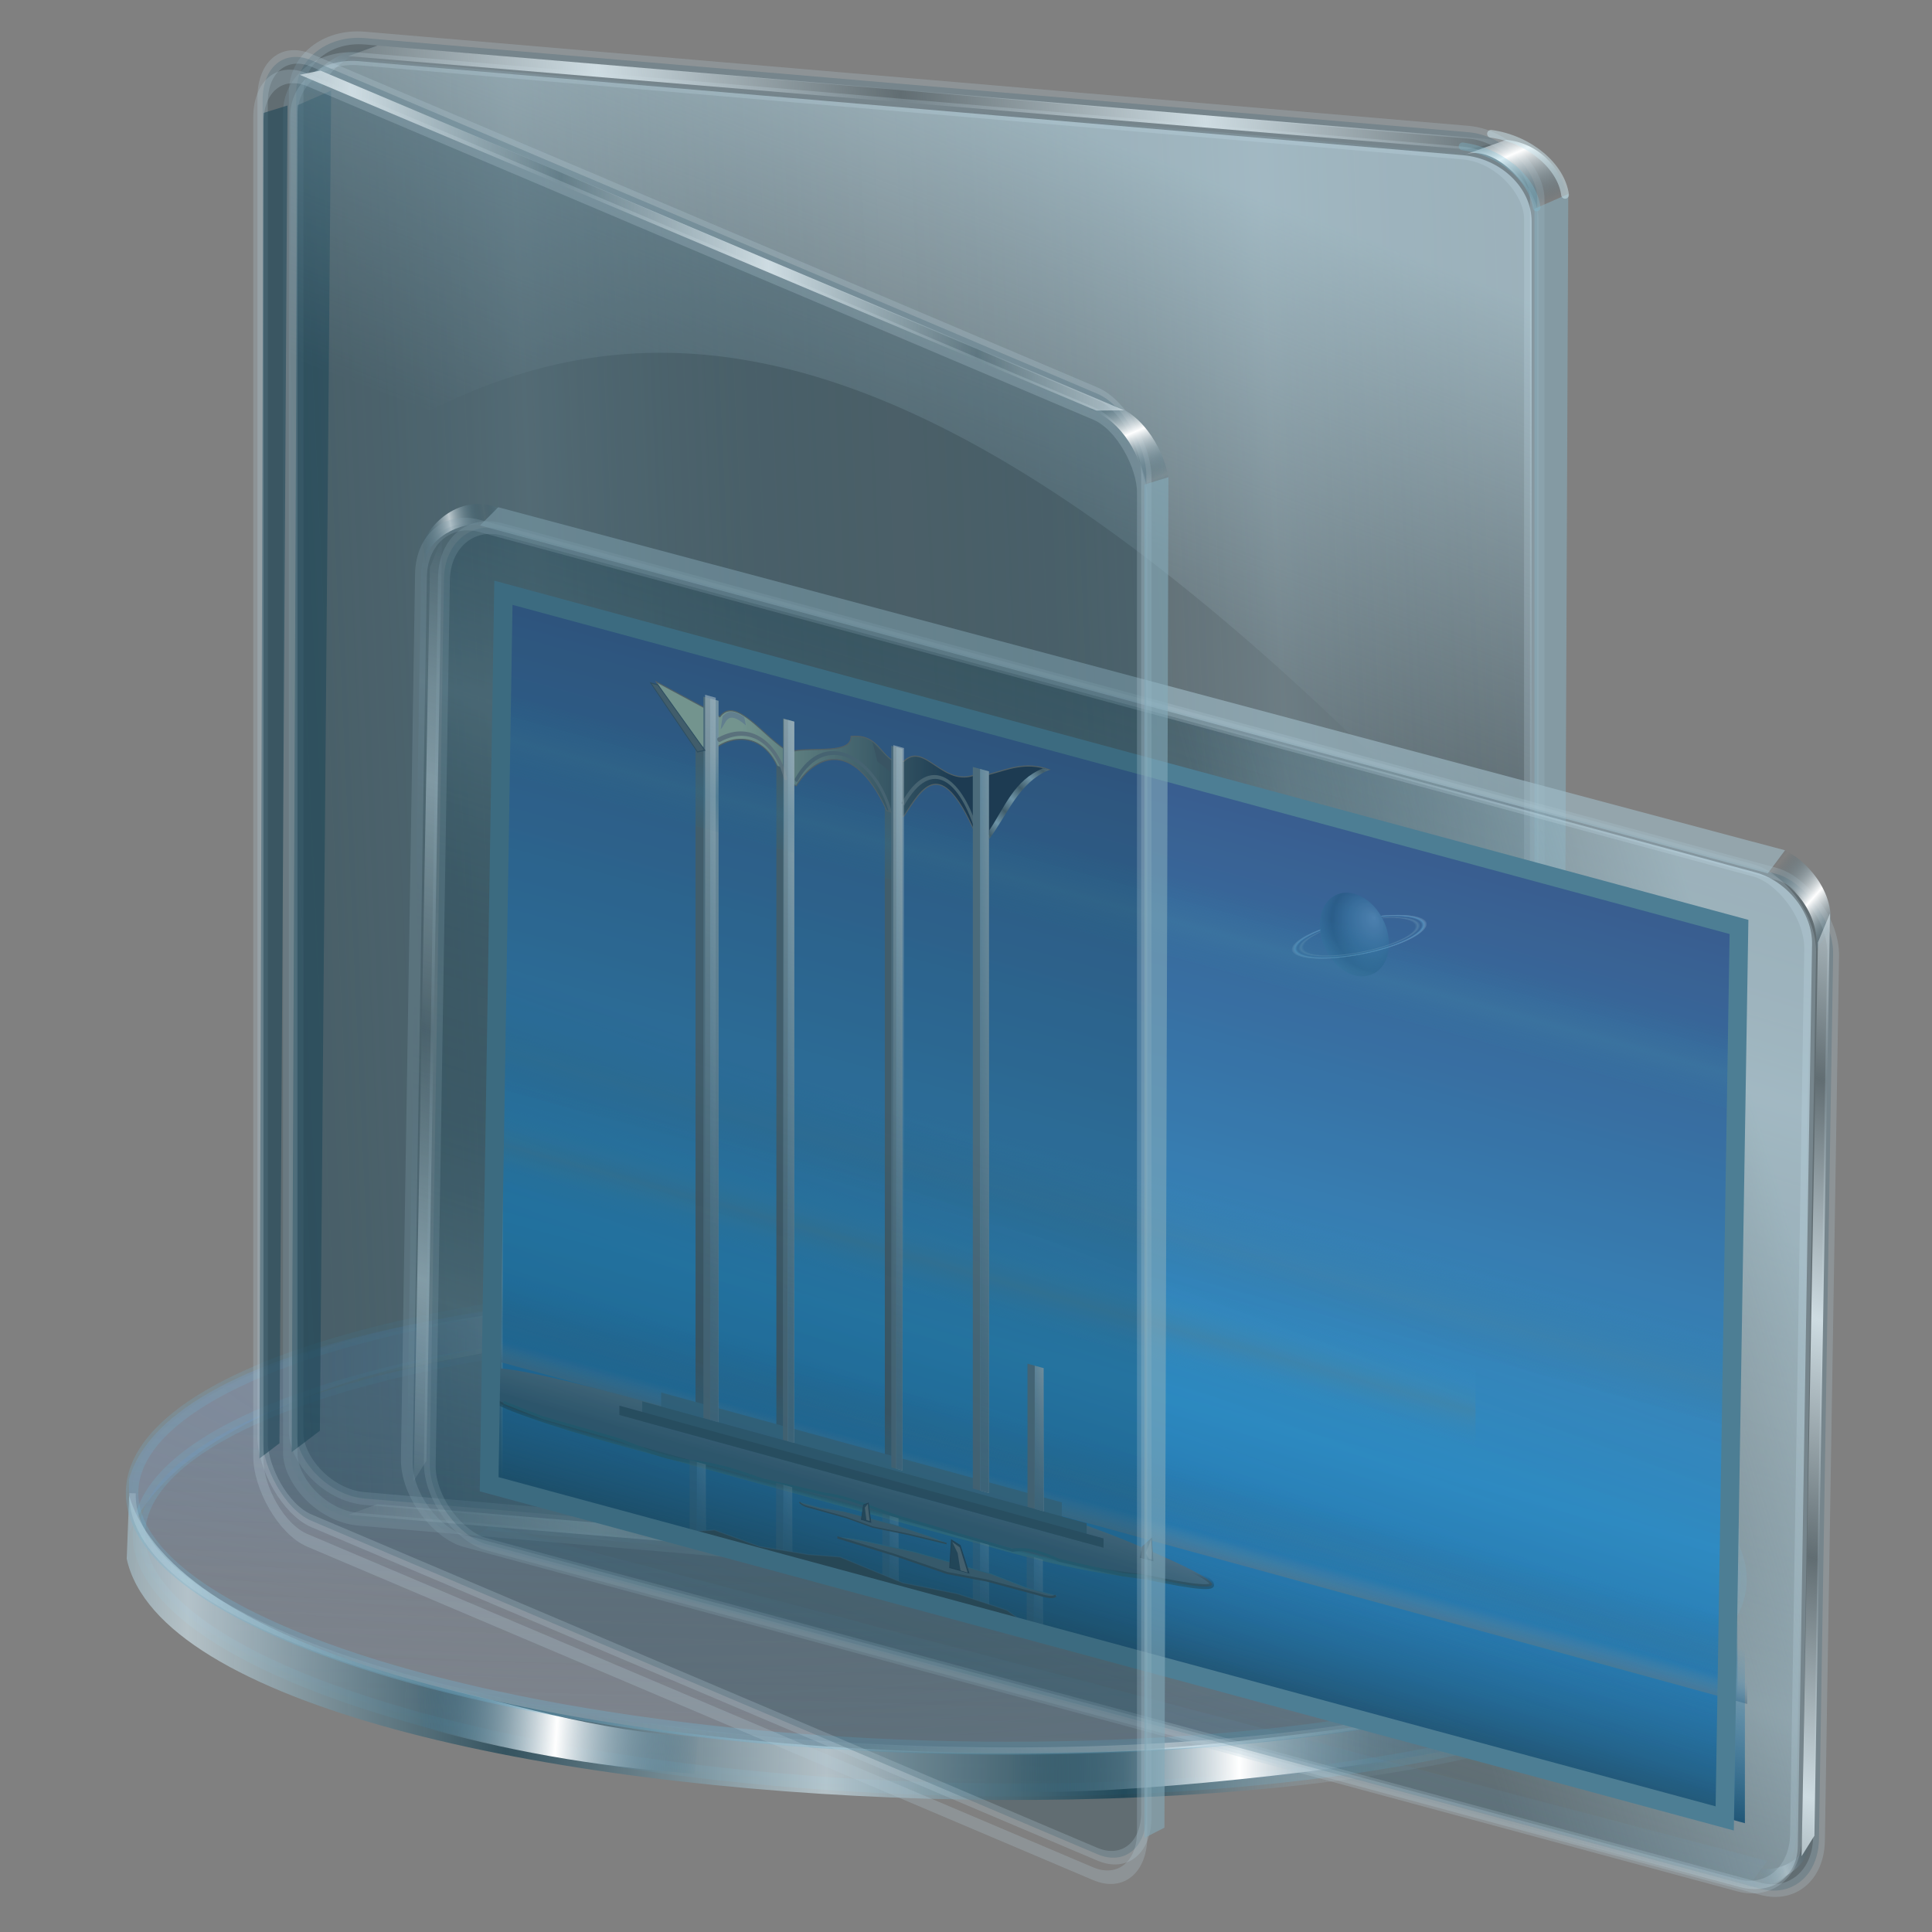 <?xml version="1.0" encoding="UTF-8" standalone="no"?>
<!-- Created with Inkscape (http://www.inkscape.org/) -->

<svg
   xmlns:a="http://ns.adobe.com/AdobeSVGViewerExtensions/3.0/"
   xmlns:dc="http://purl.org/dc/elements/1.1/"
   xmlns:cc="http://creativecommons.org/ns#"
   xmlns:rdf="http://www.w3.org/1999/02/22-rdf-syntax-ns#"
   xmlns:svg="http://www.w3.org/2000/svg"
   xmlns="http://www.w3.org/2000/svg"
   xmlns:xlink="http://www.w3.org/1999/xlink"
   xmlns:sodipodi="http://sodipodi.sourceforge.net/DTD/sodipodi-0.dtd"
   xmlns:inkscape="http://www.inkscape.org/namespaces/inkscape"
   id="svg2"
   version="1.1"
   inkscape:version="0.91 r13725"
   width="256"
   height="256"
   sodipodi:docname="folder-images.svg">
  <rect width="100%" height="100%" fill="#808080" stroke="none"/>
  <defs
     id="defs6">
    <linearGradient
       id="linearGradient4388">
      <stop
         id="stop4390"
         stop-color="#99bbc9"
         stop-opacity="0.363"
         style="stop-color:#99bbc9;stop-opacity:0.165" />
      <stop
         id="stop4392"
         offset="1"
         stop-color="#174457"
         stop-opacity="0.731"
         style="stop-color:#174457;stop-opacity:0.126" />
    </linearGradient>
    <linearGradient
       id="linearGradient3828">
      <stop
         id="stop3830"
         stop-color="#ffffff"
         stop-opacity="0.486" />
      <stop
         id="stop3832"
         offset="1"
         stop-color="#286483"
         stop-opacity="0" />
    </linearGradient>
    <linearGradient
       id="linearGradient3906">
      <stop
         id="stop3908"
         stop-color="#cedce2"
         stop-opacity="1" />
      <stop
         offset="1"
         id="stop3910"
         stop-color="#cedce2"
         stop-opacity="0" />
    </linearGradient>
    <linearGradient
       id="linearGradient3892">
      <stop
         id="stop3894"
         stop-color="#1a485c"
         stop-opacity="0" />
      <stop
         offset="1"
         id="stop3896"
         stop-color="#ffffff"
         stop-opacity="1" />
    </linearGradient>
    <linearGradient
       id="linearGradient3878">
      <stop
         id="stop3880"
         stop-color="#cdeaf6"
         stop-opacity="0.915" />
      <stop
         offset="1"
         id="stop3882"
         stop-color="#c5e1ed"
         stop-opacity="0" />
    </linearGradient>
    <linearGradient
       id="linearGradient3867">
      <stop
         id="stop3869"
         stop-color="#99bbc9"
         stop-opacity="0.338" />
      <stop
         offset="1"
         id="stop3871"
         stop-color="#174457"
         stop-opacity="0" />
    </linearGradient>
    <linearGradient
       id="linearGradient3851">
      <stop
         id="stop3853"
         stop-color="#123e50"
         stop-opacity="0.683" />
      <stop
         id="stop3861"
         offset="0.371"
         stop-color="#c6d7de"
         stop-opacity="0.749" />
      <stop
         id="stop3859"
         offset="0.716"
         stop-color="#123e50"
         stop-opacity="0.782" />
      <stop
         offset="1"
         id="stop3855"
         stop-color="#c3d4db"
         stop-opacity="0.099" />
    </linearGradient>
    <linearGradient
       id="linearGradient3824">
      <stop
         id="stop3826"
         stop-color="#ffffff"
         stop-opacity="0.838" />
      <stop
         id="stop3828"
         offset="1"
         stop-color="#70b5d4"
         stop-opacity="0" />
    </linearGradient>
    <linearGradient
       id="linearGradient3815">
      <stop
         id="stop3817"
         stop-color="#9fcaff"
         stop-opacity="0.113" />
      <stop
         id="stop3819"
         offset="1"
         stop-color="#668dbd"
         stop-opacity="0" />
    </linearGradient>
    <linearGradient
       id="linearGradient3773">
      <stop
         id="stop3775"
         stop-color="#70b5d4"
         stop-opacity="0.838" />
      <stop
         offset="1"
         id="stop3777"
         stop-color="#70b5d4"
         stop-opacity="0.275" />
    </linearGradient>
    <linearGradient
       id="linearGradient3765">
      <stop
         id="stop3767"
         stop-color="#668dbd"
         stop-opacity="0.353" />
      <stop
         offset="1"
         id="stop3769"
         stop-color="#668dbd"
         stop-opacity="0.094" />
    </linearGradient>
    <linearGradient
       id="linearGradient3757">
      <stop
         id="stop3759"
         stop-color="#ffffff"
         stop-opacity="1" />
      <stop
         offset="1"
         id="stop3761"
         stop-color="#286483"
         stop-opacity="0" />
    </linearGradient>
    <linearGradient
       inkscape:collect="always"
       xlink:href="#linearGradient3867"
       id="linearGradient3873"
       x1="227.44"
       y1="56.22"
       x2="278.95"
       y2="54.15"
       gradientUnits="userSpaceOnUse"
       spreadMethod="reflect"
       gradientTransform="matrix(0.827,0,0,0.827,-171.108,0.533)" />
    <linearGradient
       inkscape:collect="always"
       xlink:href="#linearGradient3878"
       id="linearGradient3884"
       x1="289.32"
       y1="-44.748"
       x2="264.02"
       y2="30.14"
       gradientUnits="userSpaceOnUse"
       gradientTransform="matrix(0.823,0.08,0,0.827,-170.303,-15.752)" />
    <linearGradient
       inkscape:collect="always"
       xlink:href="#linearGradient3892"
       id="linearGradient3898"
       x1="364.85"
       y1="0.77"
       x2="360.76"
       y2="-7.507"
       gradientUnits="userSpaceOnUse"
       spreadMethod="reflect"
       gradientTransform="matrix(0.827,0,0,0.827,-170.303,-15.752)" />
    <linearGradient
       inkscape:collect="always"
       xlink:href="#linearGradient3892"
       id="linearGradient3902"
       gradientUnits="userSpaceOnUse"
       spreadMethod="reflect"
       x1="359.71"
       y1="-9.786"
       x2="361.38"
       y2="-4.093"
       gradientTransform="matrix(0.827,0,0,-0.827,-170.515,161.484)" />
    <linearGradient
       inkscape:collect="always"
       xlink:href="#linearGradient3906"
       id="linearGradient3912"
       x1="317.98"
       y1="-13.08"
       x2="359.28"
       y2="-16.12"
       gradientUnits="userSpaceOnUse"
       spreadMethod="reflect"
       gradientTransform="matrix(0.827,0,0,0.827,-170.303,-15.752)" />
    <linearGradient
       inkscape:collect="always"
       xlink:href="#linearGradient3906"
       id="linearGradient3916"
       gradientUnits="userSpaceOnUse"
       spreadMethod="reflect"
       x1="317.98"
       y1="-13.08"
       x2="359.28"
       y2="-16.12"
       gradientTransform="matrix(0.827,0,0,0.827,-170.303,173.553)" />
    <linearGradient
       inkscape:collect="always"
       xlink:href="#linearGradient3828"
       id="linearGradient3858"
       gradientUnits="userSpaceOnUse"
       gradientTransform="translate(-69.456,-43.096)"
       spreadMethod="reflect"
       x1="61.93"
       y1="10.421"
       x2="63.37"
       y2="6.578" />
    <linearGradient
       inkscape:collect="always"
       xlink:href="#linearGradient3892"
       id="linearGradient3127"
       gradientUnits="userSpaceOnUse"
       gradientTransform="matrix(0.827,0,0,0.827,-170.303,-15.752)"
       spreadMethod="reflect"
       x1="364.04"
       y1="0.636"
       x2="360.19"
       y2="-5.81" />
    <linearGradient
       inkscape:collect="always"
       xlink:href="#linearGradient3906"
       id="linearGradient3129"
       gradientUnits="userSpaceOnUse"
       gradientTransform="matrix(0.827,0,0,0.827,-170.303,-15.752)"
       spreadMethod="reflect"
       x1="290.73"
       y1="-13.14"
       x2="330.8"
       y2="-13.995" />
    <linearGradient
       inkscape:collect="always"
       xlink:href="#linearGradient3757"
       id="linearGradient3152"
       gradientUnits="userSpaceOnUse"
       gradientTransform="matrix(0.827,0,0,-0.827,-106.377,393.99)"
       spreadMethod="reflect"
       x1="229.62"
       y1="253.18"
       x2="266.18"
       y2="254.22" />
    <linearGradient
       inkscape:collect="always"
       xlink:href="#linearGradient3757"
       id="linearGradient3154"
       gradientUnits="userSpaceOnUse"
       gradientTransform="matrix(-0.82,-0.107,0.107,-0.82,367.072,422.465)"
       spreadMethod="reflect"
       x1="226.48"
       y1="251.92"
       x2="249.45"
       y2="252.55" />
    <linearGradient
       inkscape:collect="always"
       xlink:href="#linearGradient3765"
       id="linearGradient3156"
       gradientUnits="userSpaceOnUse"
       x1="17.757"
       y1="183.53"
       x2="17.757"
       y2="256.25" />
    <linearGradient
       inkscape:collect="always"
       xlink:href="#linearGradient3773"
       id="linearGradient3158"
       gradientUnits="userSpaceOnUse"
       x1="66.09"
       y1="264.77"
       x2="67.09"
       y2="173.91" />
    <linearGradient
       inkscape:collect="always"
       xlink:href="#linearGradient3851"
       id="linearGradient3160"
       gradientUnits="userSpaceOnUse"
       gradientTransform="matrix(0.827,0,0,0.827,-100.847,27.345)"
       spreadMethod="reflect"
       x1="218.43"
       y1="236.06"
       x2="354.07"
       y2="234.6" />
    <linearGradient
       inkscape:collect="always"
       xlink:href="#linearGradient3757"
       id="linearGradient3164"
       gradientUnits="userSpaceOnUse"
       gradientTransform="matrix(0.827,0,0,0.608,-100.847,80.374)"
       spreadMethod="reflect"
       x1="226.48"
       y1="251.92"
       x2="249.45"
       y2="252.55" />
    <linearGradient
       inkscape:collect="always"
       xlink:href="#linearGradient3757"
       id="linearGradient3166"
       gradientUnits="userSpaceOnUse"
       gradientTransform="matrix(-0.827,0,0,0.633,365.062,74.618)"
       spreadMethod="reflect"
       x1="229.62"
       y1="253.18"
       x2="266.18"
       y2="254.22" />
    <radialGradient
       inkscape:collect="always"
       xlink:href="#linearGradient3815"
       id="radialGradient3168"
       gradientUnits="userSpaceOnUse"
       gradientTransform="matrix(1,0,0,0.283,0,157.826)"
       spreadMethod="reflect"
       cx="-39.669"
       cy="149.73"
       fx="-39.669"
       fy="149.73"
       r="126.76" />
    <linearGradient
       inkscape:collect="always"
       xlink:href="#linearGradient3824"
       id="linearGradient3172"
       gradientUnits="userSpaceOnUse"
       gradientTransform="matrix(0.827,0,0,0.862,114.192,14.734)"
       spreadMethod="reflect"
       x1="66.09"
       y1="264.77"
       x2="144.1"
       y2="234.13" />
    <linearGradient
       id="linearGradient3578">
      <stop
         id="stop3580"
         stop-color="#000000"
         stop-opacity="1" />
      <stop
         offset="1"
         id="stop3582"
         stop-color="#fffcfc"
         stop-opacity="1" />
    </linearGradient>
    <linearGradient
       gradientTransform="matrix(2.162,0,0,2.6,-140.292,-51.897)"
       id="XMLID_26_"
       gradientUnits="userSpaceOnUse"
       x1="76.24"
       y1="31.681"
       x2="76.24"
       y2="40.478">
      <stop
         offset="8.046%"
         id="stop191"
         stop-color="rgb(255,255,255)" />
      <stop
         offset="100%"
         id="stop193"
         stop-color="rgb(255,255,255)"
         stop-opacity="0" />
    </linearGradient>
    <radialGradient
       gradientTransform="matrix(2.162,0,0,2.6,-139.897,-51.106)"
       id="XMLID_25_"
       cx="76.51"
       cy="49.45"
       r="14.862"
       fx="76.51"
       fy="49.45"
       gradientUnits="userSpaceOnUse">
      <stop
         id="stop184"
         stop-color="rgb(187,235,255)" />
      <stop
         offset="1"
         id="stop186"
         stop-color="#7b7b7d"
         stop-opacity="1" />
      <a:midPointStop
         offset="0"
         stop-color="#BBEBFF" />
      <a:midPointStop
         offset="0.5"
         stop-color="#BBEBFF" />
      <a:midPointStop
         offset="1"
         stop-color="#003DD7" />
    </radialGradient>
    <radialGradient
       gradientUnits="userSpaceOnUse"
       fy="49.45"
       fx="76.51"
       r="14.862"
       cy="49.45"
       cx="76.51"
       id="radialGradient3407"
       gradientTransform="matrix(2.162,0,0,2.6,-139.897,-51.106)">
      <stop
         id="stop3409"
         stop-color="#55b6de"
         stop-opacity="1" />
      <stop
         id="stop3411"
         offset="1"
         stop-color="#000007"
         stop-opacity="1" />
      <a:midPointStop
         offset="0"
         stop-color="#BBEBFF" />
      <a:midPointStop
         offset="0.5"
         stop-color="#BBEBFF" />
      <a:midPointStop
         offset="1"
         stop-color="#003DD7" />
    </radialGradient>
    <linearGradient
       id="linearGradient2924">
      <stop
         id="stop2926"
         stop-color="#205274"
         stop-opacity="0.754" />
      <stop
         offset="1"
         id="stop2928"
         stop-color="#ffffff"
         stop-opacity="0.458" />
    </linearGradient>
    <linearGradient
       inkscape:collect="always"
       xlink:href="#linearGradient3578"
       id="linearGradient4078"
       gradientUnits="userSpaceOnUse"
       spreadMethod="reflect"
       x1="13.515"
       y1="-7.475"
       x2="16.09"
       y2="-7.475" />
    <linearGradient
       inkscape:collect="always"
       xlink:href="#linearGradient3578"
       id="linearGradient4088"
       gradientUnits="userSpaceOnUse"
       spreadMethod="reflect"
       x1="16.691"
       y1="-10.978"
       x2="16.09"
       y2="-7.475" />
    <linearGradient
       inkscape:collect="always"
       xlink:href="#linearGradient3578"
       id="linearGradient4100"
       gradientUnits="userSpaceOnUse"
       spreadMethod="reflect"
       x1="12.04"
       y1="-11.587"
       x2="8.696"
       y2="-2.688" />
    <linearGradient
       inkscape:collect="always"
       xlink:href="#linearGradient3578"
       id="linearGradient4102"
       gradientUnits="userSpaceOnUse"
       spreadMethod="reflect"
       x1="10.621"
       y1="-6.409"
       x2="16.09"
       y2="-7.475" />
    <linearGradient
       inkscape:collect="always"
       xlink:href="#linearGradient3578"
       id="linearGradient4104"
       gradientUnits="userSpaceOnUse"
       spreadMethod="reflect"
       x1="15.65"
       y1="-2.21"
       x2="16.09"
       y2="-7.475" />
    <linearGradient
       inkscape:collect="always"
       xlink:href="#linearGradient3578"
       id="linearGradient4108"
       gradientUnits="userSpaceOnUse"
       spreadMethod="reflect"
       x1="16.387"
       y1="-11.391"
       x2="11.132"
       y2="-11.199" />
    <linearGradient
       inkscape:collect="always"
       xlink:href="#linearGradient3578"
       id="linearGradient4128"
       gradientUnits="userSpaceOnUse"
       spreadMethod="reflect"
       x1="13.515"
       y1="-7.475"
       x2="17.07"
       y2="-8.02" />
    <linearGradient
       inkscape:collect="always"
       xlink:href="#linearGradient3578"
       id="linearGradient4132"
       gradientUnits="userSpaceOnUse"
       spreadMethod="reflect"
       x1="16.387"
       y1="-5.908"
       x2="17.747"
       y2="-6.953" />
    <linearGradient
       inkscape:collect="always"
       xlink:href="#linearGradient3578"
       id="linearGradient4134"
       gradientUnits="userSpaceOnUse"
       spreadMethod="reflect"
       x1="12.906"
       y1="-10.151"
       x2="11.372"
       y2="-5.778" />
    <linearGradient
       inkscape:collect="always"
       xlink:href="#linearGradient3578"
       id="linearGradient4140"
       gradientUnits="userSpaceOnUse"
       spreadMethod="reflect"
       x1="16.909"
       y1="-5.212"
       x2="18.617"
       y2="-6.583" />
    <linearGradient
       inkscape:collect="always"
       xlink:href="#linearGradient3578"
       id="linearGradient4142"
       gradientUnits="userSpaceOnUse"
       spreadMethod="reflect"
       x1="15.582"
       y1="-6.256"
       x2="17.377"
       y2="-1.992" />
    <linearGradient
       inkscape:collect="always"
       xlink:href="#linearGradient3578"
       id="linearGradient4144"
       gradientUnits="userSpaceOnUse"
       spreadMethod="reflect"
       x1="17.08"
       y1="-2.275"
       x2="14.94"
       y2="-3.733" />
    <linearGradient
       inkscape:collect="always"
       xlink:href="#linearGradient3578"
       id="linearGradient4146"
       gradientUnits="userSpaceOnUse"
       spreadMethod="reflect"
       x1="7.771"
       y1="-3.754"
       x2="12.916"
       y2="-4.516" />
    <linearGradient
       inkscape:collect="always"
       xlink:href="#linearGradient3578"
       id="linearGradient4148"
       gradientUnits="userSpaceOnUse"
       spreadMethod="reflect"
       x1="11.187"
       y1="-5.887"
       x2="9.718"
       y2="-1.513" />
    <linearGradient
       inkscape:collect="always"
       xlink:href="#linearGradient3828"
       id="linearGradient4680"
       gradientUnits="userSpaceOnUse"
       gradientTransform="matrix(0.11,-0.928,-0.972,-0.263,445.701,287.183)"
       spreadMethod="reflect"
       x1="61.93"
       y1="10.421"
       x2="63.37"
       y2="6.578" />
    <linearGradient
       inkscape:collect="always"
       xlink:href="#linearGradient3906"
       id="linearGradient4682"
       gradientUnits="userSpaceOnUse"
       gradientTransform="matrix(0.091,-0.768,-0.803,-0.217,224.165,323.92)"
       spreadMethod="reflect"
       x1="317.98"
       y1="-13.08"
       x2="359.28"
       y2="-16.12" />
    <linearGradient
       inkscape:collect="always"
       xlink:href="#linearGradient3892"
       id="linearGradient4684"
       gradientUnits="userSpaceOnUse"
       gradientTransform="matrix(0.091,-0.768,0.803,0.217,235.866,327.285)"
       spreadMethod="reflect"
       x1="359.71"
       y1="-9.786"
       x2="361.38"
       y2="-4.093" />
    <linearGradient
       inkscape:collect="always"
       xlink:href="#linearGradient3867"
       id="linearGradient4686"
       gradientUnits="userSpaceOnUse"
       gradientTransform="matrix(0.785,0,0,0.832,-261.977,-426.935)"
       spreadMethod="reflect"
       x1="227.44"
       y1="56.22"
       x2="278.95"
       y2="54.15" />
    <linearGradient
       inkscape:collect="always"
       xlink:href="#linearGradient3878"
       id="linearGradient4688"
       gradientUnits="userSpaceOnUse"
       gradientTransform="matrix(0.012,-0.785,-0.803,-0.217,408.078,373.615)"
       x1="289.32"
       y1="-44.748"
       x2="264.02"
       y2="30.14" />
    <linearGradient
       inkscape:collect="always"
       xlink:href="#linearGradient3892"
       id="linearGradient4690"
       gradientUnits="userSpaceOnUse"
       gradientTransform="matrix(0.091,-0.768,-0.803,-0.217,408.078,373.615)"
       spreadMethod="reflect"
       x1="364.04"
       y1="0.636"
       x2="360.19"
       y2="-5.81" />
    <linearGradient
       inkscape:collect="always"
       xlink:href="#linearGradient3906"
       id="linearGradient4692"
       gradientUnits="userSpaceOnUse"
       gradientTransform="matrix(0.091,-0.768,-0.803,-0.217,408.078,373.615)"
       spreadMethod="reflect"
       x1="290.73"
       y1="-13.14"
       x2="330.8"
       y2="-13.995" />
    <linearGradient
       inkscape:collect="always"
       xlink:href="#linearGradient4388"
       id="linearGradient4694"
       gradientUnits="userSpaceOnUse"
       gradientTransform="matrix(0.692,0,0,0.734,-236.029,-419.721)"
       spreadMethod="pad"
       x1="281.72"
       y1="68.827"
       x2="193.18"
       y2="77.83" />
    <linearGradient
       id="linearGradient3934">
      <stop
         id="stop3936"
         offset="0"
         style="stop-color:#2c729c;stop-opacity:0.409;" />
      <stop
         id="stop3938"
         offset="1"
         style="stop-color:#1b6b9c;stop-opacity:0;" />
    </linearGradient>
    <linearGradient
       id="linearGradient3909">
      <stop
         id="stop3911"
         offset="0"
         style="stop-color:#000000;stop-opacity:0;" />
      <stop
         style="stop-color:#6596bb;stop-opacity:0;"
         offset="0.821"
         id="stop3923" />
      <stop
         style="stop-color:#5f8cae;stop-opacity:1;"
         offset="0.863"
         id="stop3921" />
      <stop
         style="stop-color:#4685ab;stop-opacity:0;"
         offset="0.906"
         id="stop3919" />
      <stop
         style="stop-color:#61b5e4;stop-opacity:1;"
         offset="0.946"
         id="stop3917" />
      <stop
         id="stop3913"
         offset="1"
         style="stop-color:#ffffff;stop-opacity:0;" />
    </linearGradient>
    <linearGradient
       id="linearGradient3894">
      <stop
         id="stop3896-5"
         offset="0"
         style="stop-color:#60a1d0;stop-opacity:1;" />
      <stop
         style="stop-color:#216999;stop-opacity:1;"
         offset="0.628"
         id="stop3902" />
      <stop
         id="stop3898"
         offset="1"
         style="stop-color:#003e68;stop-opacity:1;" />
    </linearGradient>
    <linearGradient
       id="linearGradient3950">
      <stop
         id="stop3952"
         offset="0"
         style="stop-color:#465a66;stop-opacity:1;" />
      <stop
         id="stop3954"
         offset="1"
         style="stop-color:#90b4c9;stop-opacity:1;" />
    </linearGradient>
    <linearGradient
       id="linearGradient3940">
      <stop
         id="stop3942"
         offset="0"
         style="stop-color:#5b7789;stop-opacity:1;" />
      <stop
         id="stop3944"
         offset="1"
         style="stop-color:#7894a6;stop-opacity:0;" />
    </linearGradient>
    <linearGradient
       id="linearGradient3842">
      <stop
         id="stop3844"
         offset="0"
         style="stop-color:#ffffff;stop-opacity:0.636;" />
      <stop
         id="stop3846"
         offset="1"
         style="stop-color:#5d88a0;stop-opacity:0;" />
    </linearGradient>
    <linearGradient
       id="linearGradient3808">
      <stop
         id="stop3810"
         offset="0"
         style="stop-color:#99b5a1;stop-opacity:1;" />
      <stop
         id="stop3812"
         offset="1"
         style="stop-color:#09223d;stop-opacity:1;" />
    </linearGradient>
    <linearGradient
       id="linearGradient3873-3">
      <stop
         id="stop3875"
         offset="0"
         style="stop-color:#377b92;stop-opacity:1;" />
      <stop
         id="stop3877"
         offset="1"
         style="stop-color:#000000;stop-opacity:0;" />
    </linearGradient>
    <linearGradient
       id="linearGradient3857">
      <stop
         id="stop3859-5"
         offset="0"
         style="stop-color:#3b627a;stop-opacity:1;" />
      <stop
         id="stop3861-6"
         offset="1"
         style="stop-color:#658497;stop-opacity:1;" />
    </linearGradient>
    <linearGradient
       id="linearGradient3817">
      <stop
         style="stop-color:#3d637b;stop-opacity:0;"
         offset="0"
         id="stop3819-2" />
      <stop
         style="stop-color:#4f748b;stop-opacity:1;"
         offset="1"
         id="stop3821" />
    </linearGradient>
    <linearGradient
       id="linearGradient3801">
      <stop
         id="stop3803"
         offset="0"
         style="stop-color:#7ea2b9;stop-opacity:1;" />
      <stop
         id="stop3805"
         offset="1"
         style="stop-color:#9eb4c2;stop-opacity:1;" />
    </linearGradient>
    <linearGradient
       id="linearGradient3777">
      <stop
         id="stop3779"
         offset="0"
         style="stop-color:#317fad;stop-opacity:1;" />
      <stop
         id="stop3781"
         offset="1"
         style="stop-color:#2288c6;stop-opacity:0;" />
    </linearGradient>
    <linearGradient
       id="linearGradient3767">
      <stop
         id="stop3769-9"
         offset="0"
         style="stop-color:#215676;stop-opacity:1;" />
      <stop
         id="stop3771"
         offset="1"
         style="stop-color:#2288c6;stop-opacity:0;" />
    </linearGradient>
    <linearGradient
       id="linearGradient3757-1">
      <stop
         id="stop3759-2"
         offset="0"
         style="stop-color:#2288c6;stop-opacity:1;" />
      <stop
         id="stop3761-7"
         offset="1"
         style="stop-color:#264b84;stop-opacity:1;" />
    </linearGradient>
    <linearGradient
       gradientTransform="matrix(1.305,0,0,1,0.389,0.106)"
       spreadMethod="reflect"
       gradientUnits="userSpaceOnUse"
       y2="3.699"
       x2="363.293"
       y1="565.468"
       x1="363.293"
       id="linearGradient3763"
       xlink:href="#linearGradient3757-1"
       inkscape:collect="always" />
    <linearGradient
       gradientTransform="matrix(1.304,0,0,1,1.968,0)"
       gradientUnits="userSpaceOnUse"
       y2="647.399"
       x2="522.369"
       y1="808.227"
       x1="522.369"
       id="linearGradient3773-0"
       xlink:href="#linearGradient3767"
       inkscape:collect="always" />
    <linearGradient
       spreadMethod="reflect"
       gradientUnits="userSpaceOnUse"
       y2="461.04"
       x2="482.775"
       y1="500.852"
       x1="482.775"
       id="linearGradient3783"
       xlink:href="#linearGradient3777"
       inkscape:collect="always" />
    <linearGradient
       gradientTransform="matrix(1.313,0,0,1,-27.625,-85.087)"
       y2="461.04"
       x2="482.775"
       y1="500.852"
       x1="482.775"
       spreadMethod="reflect"
       gradientUnits="userSpaceOnUse"
       id="linearGradient3787"
       xlink:href="#linearGradient3934"
       inkscape:collect="always" />
    <linearGradient
       gradientTransform="matrix(0.604,0,0,1.013,134.556,-67.394)"
       gradientUnits="userSpaceOnUse"
       y2="433.295"
       x2="159.075"
       y1="433.295"
       x1="144.277"
       id="linearGradient3807"
       xlink:href="#linearGradient3801"
       inkscape:collect="always" />
    <linearGradient
       gradientTransform="translate(86.053,-1.062)"
       y2="433.295"
       x2="159.075"
       y1="433.295"
       x1="144.277"
       gradientUnits="userSpaceOnUse"
       id="linearGradient3813"
       xlink:href="#linearGradient3801"
       inkscape:collect="always" />
    <linearGradient
       gradientTransform="matrix(0.604,0,0,1.013,134.556,-67.394)"
       y2="757.321"
       x2="149.514"
       y1="102.895"
       x1="151.714"
       gradientUnits="userSpaceOnUse"
       id="linearGradient3823"
       xlink:href="#linearGradient3817"
       inkscape:collect="always" />
    <linearGradient
       gradientTransform="matrix(0.445,0,0,1.013,240.501,-67.394)"
       y2="433.295"
       x2="159.075"
       y1="433.295"
       x1="144.277"
       gradientUnits="userSpaceOnUse"
       id="linearGradient3831"
       xlink:href="#linearGradient3801"
       inkscape:collect="always" />
    <linearGradient
       gradientTransform="matrix(0.445,0,0,1.013,240.501,-67.394)"
       y2="757.321"
       x2="149.514"
       y1="102.895"
       x1="151.714"
       gradientUnits="userSpaceOnUse"
       id="linearGradient3833"
       xlink:href="#linearGradient3817"
       inkscape:collect="always" />
    <linearGradient
       y2="433.295"
       x2="159.075"
       y1="433.295"
       x1="144.277"
       gradientTransform="matrix(0.445,0,0,1.013,356.3,-69.547)"
       gradientUnits="userSpaceOnUse"
       id="linearGradient3841"
       xlink:href="#linearGradient3801"
       inkscape:collect="always" />
    <linearGradient
       y2="757.321"
       x2="149.514"
       y1="102.895"
       x1="151.714"
       gradientTransform="matrix(0.445,0,0,1.013,356.3,-69.547)"
       gradientUnits="userSpaceOnUse"
       id="linearGradient3843"
       xlink:href="#linearGradient3817"
       inkscape:collect="always" />
    <linearGradient
       y2="433.295"
       x2="159.075"
       y1="433.295"
       x1="144.277"
       gradientTransform="matrix(0.644,0,0,1.013,417.222,-70.623)"
       gradientUnits="userSpaceOnUse"
       id="linearGradient3851-9"
       xlink:href="#linearGradient3801"
       inkscape:collect="always" />
    <linearGradient
       y2="757.321"
       x2="149.514"
       y1="102.895"
       x1="151.714"
       gradientTransform="matrix(0.644,0,0,1.013,417.222,-70.623)"
       gradientUnits="userSpaceOnUse"
       id="linearGradient3853"
       xlink:href="#linearGradient3817"
       inkscape:collect="always" />
    <linearGradient
       gradientTransform="matrix(1,0,0,0.518,-4.503,363.573)"
       gradientUnits="userSpaceOnUse"
       y2="605.298"
       x2="341.024"
       y1="705.793"
       x1="340.065"
       id="linearGradient3863"
       xlink:href="#linearGradient3857"
       inkscape:collect="always" />
    <linearGradient
       gradientTransform="matrix(1,0,0,0.518,-4.503,363.573)"
       gradientUnits="userSpaceOnUse"
       y2="692.7"
       x2="292.155"
       y1="737.32"
       x1="293.217"
       id="linearGradient3879"
       xlink:href="#linearGradient3873-3"
       inkscape:collect="always" />
    <linearGradient
       gradientTransform="translate(82.169,-1.191)"
       gradientUnits="userSpaceOnUse"
       y2="73.254"
       x2="397.83"
       y1="67.942"
       x1="173.73"
       id="linearGradient3814"
       xlink:href="#linearGradient3808"
       inkscape:collect="always" />
    <linearGradient
       y2="433.295"
       x2="159.075"
       y1="433.295"
       x1="144.277"
       gradientTransform="matrix(0.644,0,0,0.201,475.653,546.726)"
       gradientUnits="userSpaceOnUse"
       id="linearGradient3828-3"
       xlink:href="#linearGradient3801"
       inkscape:collect="always" />
    <linearGradient
       y2="757.321"
       x2="149.514"
       y1="102.895"
       x1="151.714"
       gradientTransform="matrix(0.644,0,0,0.201,475.653,546.726)"
       gradientUnits="userSpaceOnUse"
       id="linearGradient3830"
       xlink:href="#linearGradient3817"
       inkscape:collect="always" />
    <linearGradient
       gradientTransform="translate(82.169,-1.191)"
       gradientUnits="userSpaceOnUse"
       y2="598.864"
       x2="138.636"
       y1="-5.682"
       x1="146.591"
       id="linearGradient3848"
       xlink:href="#linearGradient3842"
       inkscape:collect="always" />
    <linearGradient
       gradientTransform="translate(166.26,1.082)"
       y2="598.864"
       x2="138.636"
       y1="-5.682"
       x1="146.591"
       gradientUnits="userSpaceOnUse"
       id="linearGradient3852"
       xlink:href="#linearGradient3842"
       inkscape:collect="always" />
    <linearGradient
       y2="598.864"
       x2="138.636"
       y1="-5.682"
       x1="146.591"
       gradientTransform="translate(283.306,-2.327)"
       gradientUnits="userSpaceOnUse"
       id="linearGradient3856"
       xlink:href="#linearGradient3842"
       inkscape:collect="always" />
    <linearGradient
       y2="433.295"
       x2="159.075"
       y1="433.295"
       x1="144.277"
       gradientTransform="matrix(0.644,0,0,0.201,393.484,547.917)"
       gradientUnits="userSpaceOnUse"
       id="linearGradient3881"
       xlink:href="#linearGradient3801"
       inkscape:collect="always" />
    <linearGradient
       y2="757.321"
       x2="149.514"
       y1="102.895"
       x1="151.714"
       gradientTransform="matrix(0.644,0,0,0.201,393.484,547.917)"
       gradientUnits="userSpaceOnUse"
       id="linearGradient3883"
       xlink:href="#linearGradient3817"
       inkscape:collect="always" />
    <linearGradient
       y2="461.04"
       x2="482.775"
       y1="500.852"
       x1="482.775"
       spreadMethod="reflect"
       gradientTransform="matrix(1.29,0,0,1,-4.921,160.747)"
       gradientUnits="userSpaceOnUse"
       id="linearGradient3936"
       xlink:href="#linearGradient3934"
       inkscape:collect="always" />
    <linearGradient
       y2="518.332"
       x2="732.775"
       y1="541.477"
       x1="732.775"
       spreadMethod="pad"
       gradientTransform="matrix(1.315,0,0,1,-6.331,160.747)"
       gradientUnits="userSpaceOnUse"
       id="linearGradient3946"
       xlink:href="#linearGradient3940"
       inkscape:collect="always" />
    <linearGradient
       gradientTransform="translate(82.169,-1.191)"
       spreadMethod="reflect"
       gradientUnits="userSpaceOnUse"
       y2="41.1"
       x2="487.11"
       y1="54.282"
       x1="480.222"
       id="linearGradient3956"
       xlink:href="#linearGradient3950"
       inkscape:collect="always" />
    <linearGradient
       y2="461.04"
       x2="482.775"
       y1="500.852"
       x1="482.775"
       spreadMethod="reflect"
       gradientTransform="matrix(1.323,0,0,1,-47.749,-369.082)"
       gradientUnits="userSpaceOnUse"
       id="linearGradient3928"
       xlink:href="#linearGradient3934"
       inkscape:collect="always" />
    <radialGradient
       r="37.479"
       fy="85.278"
       fx="742.71"
       cy="98.028"
       cx="734.832"
       spreadMethod="reflect"
       gradientUnits="userSpaceOnUse"
       id="radialGradient3940"
       xlink:href="#linearGradient3894"
       inkscape:collect="always" />
    <radialGradient
       r="284.484"
       fy="339.72"
       fx="-462.578"
       cy="339.72"
       cx="-462.578"
       gradientTransform="matrix(0.254,-0.104,0.021,0.05,837.04,41.451)"
       gradientUnits="userSpaceOnUse"
       id="radialGradient3942"
       xlink:href="#linearGradient3909"
       inkscape:collect="always" />
    <linearGradient
       inkscape:collect="always"
       xlink:href="#linearGradient3801"
       id="linearGradient5374"
       gradientUnits="userSpaceOnUse"
       gradientTransform="matrix(0.644,0,0,0.201,393.484,547.917)"
       x1="144.277"
       y1="433.295"
       x2="159.075"
       y2="433.295" />
    <linearGradient
       inkscape:collect="always"
       xlink:href="#linearGradient3817"
       id="linearGradient5376"
       gradientUnits="userSpaceOnUse"
       gradientTransform="matrix(0.644,0,0,0.201,393.484,547.917)"
       x1="151.714"
       y1="102.895"
       x2="149.514"
       y2="757.321" />
    <linearGradient
       inkscape:collect="always"
       xlink:href="#linearGradient3801"
       id="linearGradient5378"
       gradientUnits="userSpaceOnUse"
       gradientTransform="matrix(0.644,0,0,0.201,393.484,547.917)"
       x1="144.277"
       y1="433.295"
       x2="159.075"
       y2="433.295" />
    <linearGradient
       inkscape:collect="always"
       xlink:href="#linearGradient3817"
       id="linearGradient5380"
       gradientUnits="userSpaceOnUse"
       gradientTransform="matrix(0.644,0,0,0.201,393.484,547.917)"
       x1="151.714"
       y1="102.895"
       x2="149.514"
       y2="757.321" />
    <linearGradient
       inkscape:collect="always"
       xlink:href="#linearGradient3801"
       id="linearGradient5382"
       gradientUnits="userSpaceOnUse"
       gradientTransform="matrix(0.644,0,0,0.201,393.484,547.917)"
       x1="144.277"
       y1="433.295"
       x2="159.075"
       y2="433.295" />
    <linearGradient
       inkscape:collect="always"
       xlink:href="#linearGradient3817"
       id="linearGradient5384"
       gradientUnits="userSpaceOnUse"
       gradientTransform="matrix(0.644,0,0,0.201,393.484,547.917)"
       x1="151.714"
       y1="102.895"
       x2="149.514"
       y2="757.321" />
    <linearGradient
       inkscape:collect="always"
       xlink:href="#linearGradient3801"
       id="linearGradient5386"
       gradientUnits="userSpaceOnUse"
       gradientTransform="matrix(0.644,0,0,0.201,393.484,547.917)"
       x1="144.277"
       y1="433.295"
       x2="159.075"
       y2="433.295" />
    <linearGradient
       inkscape:collect="always"
       xlink:href="#linearGradient3817"
       id="linearGradient5388"
       gradientUnits="userSpaceOnUse"
       gradientTransform="matrix(0.644,0,0,0.201,393.484,547.917)"
       x1="151.714"
       y1="102.895"
       x2="149.514"
       y2="757.321" />
  </defs>
  <sodipodi:namedview
     pagecolor="#ffffff"
     bordercolor="#666666"
     borderopacity="1"
     objecttolerance="10"
     gridtolerance="10"
     guidetolerance="10"
     inkscape:pageopacity="0"
     inkscape:pageshadow="2"
     inkscape:window-width="1920"
     inkscape:window-height="1057"
     id="namedview4"
     showgrid="false"
     inkscape:zoom="3.3984375"
     inkscape:cx="260.70805"
     inkscape:cy="128"
     inkscape:window-x="-2"
     inkscape:window-y="-5"
     inkscape:window-maximized="1"
     inkscape:current-layer="svg2" />
  <g
     id="g3846"
     transform="matrix(1.02,0.031,-0.031,1.02,-7.188,-11.718)">
    <path
       sodipodi:nodetypes="ccccc"
       inkscape:connector-curvature="0"
       id="path3807"
       d="m 54.736,189.873 c 11.343,-2.986 45.459,-11.095 58.887,-9.859 l -0.886,-4.417 c -12.716,0.165 -45.309,4.766 -58.434,9.796 z"
       opacity="0.6"
       fill="url(#linearGradient3152)"
       stroke="none"
       fill-opacity="1" />
    <path
       d="m 225.185,193.85 c -10.996,-4.577 -21.979,-7.512 -35.16,-9.587 l 1.518,-4.32 c 13.501,1.503 24.017,6.306 34.784,10.309 z"
       id="path3803"
       inkscape:connector-curvature="0"
       sodipodi:nodetypes="ccccc"
       fill="url(#linearGradient3154)"
       stroke="none"
       fill-opacity="1" />
    <path
       sodipodi:nodetypes="ccccc"
       inkscape:connector-curvature="0"
       id="path3781"
       d="m 29.953,202.769 0.296,6.783 c 17.429,-41.667 194.672,-41.857 208.155,0 l -0.296,-6.502 C 231.103,165.66 39.311,165.153 29.953,202.769 z"
       fill="#7b97c2"
       stroke="none"
       fill-opacity="0.332" />
    <path
       transform="matrix(0.827,0,0,0.862,115.18,19.83)"
       d="M 150.345,220.19 A 125.78,34.923 0 0 1 24.564,255.112 125.78,34.923 0 0 1 -101.216,220.19 125.78,34.923 0 0 1 24.564,185.267 125.78,34.923 0 0 1 150.345,220.19 Z"
       sodipodi:ry="34.922543"
       sodipodi:rx="125.78035"
       sodipodi:cy="220.18959"
       sodipodi:cx="24.564161"
       id="path3755"
       sodipodi:type="arc"
       stroke-opacity="0.427"
       stroke-dasharray="none"
       fill="url(#linearGradient3156)"
       stroke="url(#linearGradient3158)"
       fill-opacity="1"
       stroke-width="1.959"
       stroke-miterlimit="4" />
    <path
       d="m 29.983,213.069 0.067,-8.22 c 13.102,40.124 195.927,39.629 207.496,1.437 l 0.592,6.502 C 231.132,250.178 39.34,250.685 29.983,213.069 z"
       id="path3783"
       inkscape:connector-curvature="0"
       sodipodi:nodetypes="ccccc"
       fill="url(#linearGradient3160)"
       stroke="none"
       fill-opacity="1" />
    <path
       sodipodi:type="arc"
       id="path3785"
       sodipodi:cx="24.564161"
       sodipodi:cy="220.18959"
       sodipodi:rx="125.78035"
       sodipodi:ry="34.922543"
       d="M 150.345,220.19 A 125.78,34.923 0 0 1 24.564,255.112 125.78,34.923 0 0 1 -101.216,220.19 125.78,34.923 0 0 1 24.564,185.267 125.78,34.923 0 0 1 150.345,220.19 Z"
       transform="matrix(0.827,0,0,0.89,114.517,13.925)"
       stroke-opacity="0.427"
       stroke-dasharray="none"
       fill="none"
       stroke="url(#linearGradient3158)"
       stroke-width="1.959"
       stroke-miterlimit="4" />
    <path
       sodipodi:nodetypes="ccccc"
       inkscape:connector-curvature="0"
       id="path3789"
       d="m 68.008,227.81 c 11.496,2.29 23.526,5.878 36.865,6.135 l -0.346,4.779 c -13.505,-0.504 -25.08,-2.407 -35.682,-5.023 z"
       fill="url(#linearGradient3164)"
       stroke="none"
       fill-opacity="1" />
    <path
       d="m 203.819,227.637 c -11.343,2.117 -44.492,8.055 -57.986,6.597 l -0.144,5.491 c 12.959,0.451 46.312,-4.401 58.375,-7.444 z"
       id="path3799"
       inkscape:connector-curvature="0"
       sodipodi:nodetypes="ccccc"
       fill="url(#linearGradient3166)"
       stroke="none"
       fill-opacity="1" />
    <path
       sodipodi:type="arc"
       id="path3811"
       sodipodi:cx="24.564161"
       sodipodi:cy="220.18959"
       sodipodi:rx="125.78035"
       sodipodi:ry="34.922543"
       d="M 150.345,220.19 A 125.78,34.923 0 0 1 24.564,255.112 125.78,34.923 0 0 1 -101.216,220.19 125.78,34.923 0 0 1 24.564,185.267 125.78,34.923 0 0 1 150.345,220.19 Z"
       transform="matrix(0.827,0,0,0.862,114.122,14.437)"
       stroke-opacity="0.427"
       stroke-dasharray="none"
       fill="url(#radialGradient3168)"
       stroke="url(#linearGradient3158)"
       fill-opacity="1"
       stroke-width="1.959"
       stroke-miterlimit="4" />
    <path
       sodipodi:nodetypes="csc"
       inkscape:connector-curvature="0"
       id="path3821"
       d="m 238.526,204.545 c 0,16.626 -46.571,30.105 -104.02,30.105 -57.448,0 -104.02,-13.478 -104.02,-30.105"
       stroke-opacity="0.427"
       stroke-dasharray="none"
       fill="none"
       stroke="url(#linearGradient3172)"
       stroke-width="0.827"
       stroke-miterlimit="4" />
  </g>
  <g
     id="g3834"
     transform="matrix(1.167,0,0,1.021,51.581,42.608)">
    <path
       sodipodi:nodetypes="ccccc"
       inkscape:connector-curvature="0"
       id="path3818"
       d="m -10.608,-28.051 2.642,-1.321 c 0.547,-2.317 2.202,-4.95 6.725,-6.325 -3.306,0.187 -5.221,1.438 -6.725,3.002 -1.981,1.479 -2.332,3.06 -2.642,4.644 z"
       fill="url(#linearGradient3858)"
       stroke="none"
       fill-opacity="1" />
    <path
       d="m -4.665,154.856 3.313,-1.371 128.169,12.337 -4.455,1.142 z"
       id="path3914"
       inkscape:connector-curvature="0"
       opacity="0.771"
       fill="url(#linearGradient3916)"
       stroke="none"
       fill-opacity="1" />
    <path
       d="m 121.931,167.403 c 3.221,1.302 7.77,-3.233 8.169,-6.413 l 3.02,-2.244 c 0.632,4.076 -2.777,8.039 -7.569,9.569 z"
       id="path3900"
       inkscape:connector-curvature="0"
       sodipodi:nodetypes="ccccc"
       fill="url(#linearGradient3902)"
       stroke="none"
       fill-opacity="1" />
    <rect
       transform="matrix(0.995,0.097,0,1,0,0)"
       ry="7.847"
       y="-36.518"
       x="-10.624"
       height="189.54"
       width="141.62"
       id="rect3863"
       opacity="0.6"
       stroke-opacity="0.427"
       stroke-dasharray="none"
       fill="#123e50"
       stroke="#b6ccd6"
       fill-opacity="0.473"
       stroke-width="1.658"
       stroke-miterlimit="4"
       rx="7.847" />
    <path
       d="m -10.438,-28.065 3.837,-1.918 -1.279,173.933 -3.197,2.771 z"
       id="path3888"
       inkscape:connector-curvature="0"
       sodipodi:nodetypes="ccccc"
       fill="#204757"
       stroke="none"
       fill-opacity="0.585" />
    <rect
       id="rect3865"
       width="141.62"
       height="189.54"
       x="-11.295"
       y="-33.755"
       ry="7.847"
       transform="matrix(0.995,0.097,0,1,0,0)"
       opacity="0.6"
       stroke-opacity="0.427"
       stroke-dasharray="none"
       fill="url(#linearGradient3873)"
       stroke="#b6ccd6"
       fill-opacity="1"
       stroke-width="1.658"
       stroke-miterlimit="4"
       rx="7.847" />
    <path
       sodipodi:nodetypes="sssccss"
       inkscape:connector-curvature="0"
       id="rect3875"
       d="M -3.432,-33.793 121.899,-21.591 c 4.327,0.421 7.81,4.26 7.81,8.608 l 0,90.849 C 54.59,-16.358 19.503,-2.635 -11.242,22.793 l 0,-49.499 c 0,-4.347 3.483,-7.508 7.81,-7.087 z"
       opacity="0.6"
       fill="url(#linearGradient3884)"
       stroke="none"
       fill-opacity="1" />
    <path
       sodipodi:nodetypes="ccccc"
       inkscape:connector-curvature="0"
       id="path3886"
       d="m 130.029,-14.636 3.837,-1.918 -0.639,175.425 -3.197,2.132 z"
       fill="#87adbd"
       stroke="none"
       fill-opacity="0.585" />
    <path
       sodipodi:nodetypes="ccccc"
       inkscape:connector-curvature="0"
       id="path3890"
       d="m 122.143,-21.67 c 3.221,-1.302 7.51,3.847 7.909,7.027 l 3.607,-1.801 c -0.28,-2.409 -2.444,-6.622 -6.827,-7.144 z"
       fill="url(#linearGradient3898)"
       stroke="none"
       fill-opacity="1" />
    <path
       inkscape:connector-curvature="0"
       id="path3904"
       d="m -4.665,-34.449 3.313,-1.371 128.169,12.337 -4.455,1.142 z"
       fill="url(#linearGradient3912)"
       stroke="none"
       fill-opacity="1" />
  </g>
  <g
     id="g5390"
     transform="translate(-205.683,21.186)">
    <path
       style="fill:url(#linearGradient4680);fill-opacity:1;stroke:none"
       sodipodi:nodetypes="ccccc"
       inkscape:connector-curvature="0"
       id="path4314"
       d="m 437.537,228.609 1.573,-2.106 c 2.311,0.1 5.05,-0.744 6.882,-4.582 -0.544,3.02 -1.969,4.469 -3.654,5.455 -1.654,1.451 -3.229,1.361 -4.801,1.233 z" />
    <path
       style="opacity:0.771;fill:url(#linearGradient4682);fill-opacity:1;stroke:none"
       d="m 260.49,175.076 1.695,-2.715 2.067,-122.211 -1.598,3.836 z"
       id="path4316"
       inkscape:connector-curvature="0" />
    <path
       style="fill:url(#linearGradient4684);fill-opacity:1;stroke:none"
       d="m 262.181,54.27 c -0.912,-3.331 3.992,-6.364 7.126,-5.899 l 2.511,-2.214 c -3.891,-1.657 -8.115,0.467 -10.126,4.514 z"
       id="path4318"
       inkscape:connector-curvature="0"
       sodipodi:nodetypes="ccccc" />
    <rect
       style="opacity:0.6;fill:#123e50;fill-opacity:0.473;stroke:#b6ccd6;stroke-width:1.621;stroke-miterlimit:4;stroke-dasharray:none;stroke-opacity:0.427"
       rx="8.61"
       stroke-miterlimit="4"
       transform="matrix(0.016,-1,-0.965,-0.261,0,0)"
       ry="7.898"
       y="-464.587"
       x="-109.889"
       height="190.751"
       width="134.46"
       id="rect4320" />
    <path
       style="fill:#619eb7;fill-opacity:0.1;stroke:none"
       d="m 437.569,228.454 2.284,-3.058 -169.12,-44.473 -3.043,2.24 z"
       id="path4322"
       inkscape:connector-curvature="0"
       sodipodi:nodetypes="ccccc" />
    <rect
       style="opacity:0.6;fill:url(#linearGradient4686);fill-opacity:1;stroke:#b6ccd6;stroke-width:1.621;stroke-miterlimit:4;stroke-dasharray:none;stroke-opacity:0.427"
       rx="8.61"
       stroke-miterlimit="4"
       id="rect4324"
       width="134.46"
       height="190.751"
       x="-110.247"
       y="-461.441"
       ry="7.898"
       transform="matrix(0.016,-1,-0.965,-0.261,0,0)" />
    <path
       style="opacity:0.6;fill:url(#linearGradient4688);fill-opacity:1;stroke:none"
       sodipodi:nodetypes="sssccss"
       inkscape:connector-curvature="0"
       id="path4326"
       d="m 443.902,223.454 1.887,-119.54 c 0.065,-4.127 -3.283,-8.368 -7.506,-9.51 L 350.021,70.555 c 83.304,94.464 66.125,123.431 38.05,145.295 l 48.089,12.994 c 4.224,1.141 7.676,-1.262 7.742,-5.39 z" />
    <path
       style="fill:#a2c0cc;fill-opacity:0.585;stroke:none"
       sodipodi:nodetypes="ccccc"
       inkscape:connector-curvature="0"
       id="path4328"
       d="m 439.924,94.541 2.284,-3.058 -170.499,-45.458 -2.421,2.408 z" />
    <path
       style="fill:url(#linearGradient4690);fill-opacity:1;stroke:none"
       sodipodi:nodetypes="ccccc"
       inkscape:connector-curvature="0"
       id="path4330"
       d="m 446.364,104.602 c 0.437,-4.93 -3.338,-8.884 -6.384,-10.089 l 2.192,-2.992 c 2.309,0.892 7.106,5.369 5.901,10.774 z" />
    <path
       style="fill:url(#linearGradient4692);fill-opacity:1;stroke:none"
       inkscape:connector-curvature="0"
       id="path4332"
       d="m 444.404,224.771 1.695,-2.715 2.067,-122.211 -1.598,3.836 z" />
    <g
       transform="matrix(0.124,0.034,0,0.146,272.297,57.39)"
       id="g5295">
      <rect
         style="fill:url(#linearGradient3763);fill-opacity:1;stroke:#9ac0cc;stroke-width:1.713;stroke-linecap:round;stroke-linejoin:round;stroke-miterlimit:4;stroke-dasharray:none;stroke-opacity:0.481"
         id="rect3755"
         width="1316.867"
         height="806.261"
         x="-0.818"
         y="-2.668" />
      <g
         id="g3930"
         transform="translate(188.688,-7.702)">
        <circle
           r="36.979"
           cy="105.729"
           cx="721.354"
           id="path3124"
           style="opacity:0.427;fill:url(#radialGradient3940);fill-opacity:1;stroke:none" />
        <path
           sodipodi:nodetypes="csssssccssssscc"
           inkscape:connector-curvature="0"
           id="path3904-0"
           d="m 751.657,84.003 c 0,0 6.773,-2.263 12.512,-3.337 11.477,-2.149 19.26,-1.81 20.628,1.528 2.736,6.676 -21.221,22.816 -53.516,36.053 -32.295,13.237 -60.696,18.557 -63.433,11.881 -1.368,-3.338 3.939,-9.043 13.625,-15.568 4.843,-3.262 -3.114,1.062 3.631,-2.417 l -0.246,-4.088 c -8.336,4.299 -7.975,4.454 -13.96,8.485 -11.97,8.063 -18.529,15.113 -16.839,19.238 3.381,8.249 38.48,1.674 78.389,-14.683 39.908,-16.357 69.518,-36.304 66.136,-44.554 -1.691,-4.125 -11.309,-4.544 -25.493,-1.888 -7.092,1.328 -24.28,6.213 -24.28,6.213 z"
           style="opacity:0.478;fill:url(#radialGradient3942);fill-opacity:1;stroke:none" />
      </g>
      <rect
         y="369.088"
         x="-15.986"
         height="82.377"
         width="1336.634"
         id="rect3785"
         style="fill:url(#linearGradient3787);fill-opacity:1;stroke:none" />
      <rect
         style="fill:url(#linearGradient3936);fill-opacity:1;stroke:none"
         id="rect3934"
         width="1336.35"
         height="76.899"
         x="-16.852"
         y="620.4" />
      <rect
         y="673.525"
         x="-11.644"
         height="25.046"
         width="1341.462"
         id="rect3938"
         style="fill:url(#linearGradient3946);fill-opacity:1;stroke:none" />
      <rect
         style="fill:url(#linearGradient3783);fill-opacity:1;stroke:none"
         id="rect3775"
         width="1048.786"
         height="73.064"
         x="-9.249"
         y="459.653" />
      <rect
         y="87.446"
         x="408.306"
         height="602.273"
         width="11.364"
         id="rect3862"
         style="fill:#465a66;fill-opacity:1;stroke:none" />
      <path
         style="fill:url(#linearGradient3814);fill-opacity:1;stroke:#5f5f5f;stroke-width:1px;stroke-linecap:butt;stroke-linejoin:miter;stroke-opacity:1"
         d="m 163.973,42.395 50.994,60.556 c 13.92,-26.557 67.631,-52.108 83.928,-2.125 l 14.873,1.062 c 15.898,-26.804 58.071,-61.673 96.677,0 l 18.06,1.062 c 19.845,-30.553 39.057,-64.594 75.429,-4.25 l 14.873,2.125 c 17.739,-30.132 33.464,-62.681 64.805,-76.491 -25.259,-1.648 -43.862,10.015 -63.743,19.123 l -13.811,3.187 c -35.433,21.27 -55.03,-17.548 -77.554,6.374 l -11.686,2.125 C 402.361,50.833 399.325,35.1 372.199,43.457 372.801,59.711 332.578,62.357 310.581,71.079 l -10.624,0 C 276.319,62.933 247.957,35.892 231.965,58.33 l -15.936,-4.25 z"
         id="path3038"
         inkscape:connector-curvature="0"
         sodipodi:nodetypes="ccccccccccccccccccc" />
      <rect
         style="fill:#465a66;fill-opacity:1;stroke:none"
         id="rect3860"
         width="11.364"
         height="602.273"
         x="292.397"
         y="88.582" />
      <rect
         y="89.718"
         x="206.033"
         height="602.273"
         width="11.364"
         id="rect3858"
         style="fill:#465a66;fill-opacity:1;stroke:none" />
      <rect
         style="fill:url(#linearGradient3773-0);fill-opacity:1;stroke:none"
         id="rect3765"
         width="1333.841"
         height="157.225"
         x="-6.474"
         y="650.173" />
      <path
         style="fill:url(#linearGradient3863);fill-opacity:1;stroke:url(#linearGradient3879);stroke-width:4.319;stroke-miterlimit:4"
         d="m 128.295,698.355 419.64,0 c 77.69,0 135.094,8.677 140.234,9.36 81.863,10.886 103.705,19.981 0,25.328 -5.179,0.267 -62.544,9.36 -140.234,9.36 l -419.64,0 c -77.69,0 -140.234,-4.175 -140.234,-9.36 l 0,-25.328 c 0,-5.186 62.544,-9.36 140.234,-9.36 z"
         id="rect3855"
         inkscape:connector-curvature="0"
         sodipodi:nodetypes="sssssssss" />
      <rect
         style="fill:#3d708d;fill-opacity:1;stroke:none"
         id="rect3832"
         width="428.139"
         height="30.809"
         x="169.284"
         y="686.197" />
      <rect
         style="fill:#577181;fill-opacity:1;stroke:none"
         id="rect3795"
         width="8.936"
         height="654.931"
         x="214.424"
         y="44.103" />
      <rect
         y="44.103"
         x="221.684"
         height="654.931"
         width="8.936"
         id="rect3799"
         style="fill:url(#linearGradient3807);fill-opacity:1;stroke:none" />
      <rect
         style="fill:url(#linearGradient3823);fill-opacity:1;stroke:none"
         id="rect3815"
         width="8.936"
         height="654.931"
         x="221.684"
         y="44.103" />
      <rect
         y="44.103"
         x="299.414"
         height="654.931"
         width="6.592"
         id="rect3825"
         style="fill:#577181;fill-opacity:1;stroke:none" />
      <rect
         style="fill:url(#linearGradient3831);fill-opacity:1;stroke:none"
         id="rect3827"
         width="6.592"
         height="654.931"
         x="304.77"
         y="44.103" />
      <rect
         y="44.103"
         x="304.77"
         height="654.931"
         width="6.592"
         id="rect3829"
         style="fill:url(#linearGradient3833);fill-opacity:1;stroke:none" />
      <rect
         style="fill:url(#linearGradient3928);fill-opacity:1;stroke:none"
         id="rect3926"
         width="1332.953"
         height="71.559"
         x="-5.284"
         y="92.076" />
      <rect
         style="fill:#577181;fill-opacity:1;stroke:none"
         id="rect3835"
         width="6.592"
         height="654.931"
         x="415.213"
         y="41.951" />
      <rect
         y="41.951"
         x="420.569"
         height="654.931"
         width="6.592"
         id="rect3837"
         style="fill:url(#linearGradient3841);fill-opacity:1;stroke:none" />
      <path
         sodipodi:nodetypes="cc"
         inkscape:connector-curvature="0"
         id="path3820"
         d="m 427.443,92.326 c 30.688,-54.085 63.433,-36.221 79.678,7.437"
         style="fill:none;stroke:#4e6370;stroke-width:3.4;stroke-linecap:butt;stroke-linejoin:miter;stroke-miterlimit:4;stroke-dasharray:none;stroke-opacity:1" />
      <rect
         style="fill:url(#linearGradient3843);fill-opacity:1;stroke:none"
         id="rect3839"
         width="6.592"
         height="654.931"
         x="420.569"
         y="41.951" />
      <rect
         y="40.875"
         x="502.329"
         height="654.931"
         width="9.522"
         id="rect3845"
         style="fill:#577181;fill-opacity:1;stroke:none" />
      <rect
         style="fill:url(#linearGradient3851-9);fill-opacity:1;stroke:none"
         id="rect3847"
         width="9.522"
         height="654.931"
         x="510.066"
         y="40.875" />
      <rect
         y="40.875"
         x="510.066"
         height="654.931"
         width="9.522"
         id="rect3849"
         style="fill:url(#linearGradient3853);fill-opacity:1;stroke:none" />
      <path
         style="fill:none;stroke:#707b82;stroke-width:3.9;stroke-linecap:round;stroke-linejoin:miter;stroke-miterlimit:4;stroke-dasharray:none;stroke-opacity:1"
         d="m 231.176,79.356 c 38.615,-26.722 64.26,-4.75 70.906,18.282"
         id="path3816"
         inkscape:connector-curvature="0"
         sodipodi:nodetypes="cc" />
      <path
         style="fill:none;stroke:#4e6370;stroke-width:3.4;stroke-linecap:round;stroke-linejoin:miter;stroke-miterlimit:4;stroke-dasharray:none;stroke-opacity:1"
         d="m 313.768,96.576 c 30.688,-54.085 83.618,-39.409 99.864,4.25"
         id="path3818-6"
         inkscape:connector-curvature="0"
         sodipodi:nodetypes="cc" />
      <rect
         style="fill:#577181;fill-opacity:1;stroke:none"
         id="rect3822"
         width="9.522"
         height="130.116"
         x="560.76"
         y="568.878" />
      <rect
         y="568.878"
         x="568.497"
         height="130.116"
         width="9.522"
         id="rect3824"
         style="fill:url(#linearGradient3828-3);fill-opacity:1;stroke:none" />
      <rect
         style="fill:url(#linearGradient3830);fill-opacity:1;stroke:none"
         id="rect3826"
         width="9.522"
         height="130.116"
         x="568.497"
         y="568.878" />
      <rect
         y="698.945"
         x="149.099"
         height="18.06"
         width="474.884"
         id="rect3834"
         style="fill:#376177;fill-opacity:1;stroke:none" />
      <rect
         style="fill:#315366;fill-opacity:1;stroke:none"
         id="rect3836"
         width="517.379"
         height="8.499"
         x="124.665"
         y="708.507" />
      <path
         style="fill:none;stroke:#2a657b;stroke-width:2.689;stroke-linecap:butt;stroke-linejoin:miter;stroke-miterlimit:4;stroke-dasharray:none;stroke-opacity:1"
         d="m 0.809,734.213 41.433,4.269 78.616,0.854 c 27.626,1.193 46.817,7.808 87.115,0.854 36.035,-3.392 49.816,-0.823 70.117,0 l 65.868,-2.561 c 27.622,-3.667 55.244,1.703 82.866,2.561 l 117.924,1.708 c 18.468,-6.717 34.236,-4.756 49.932,-2.561 l 67.992,-2.561 23.372,-4.269"
         id="path3838"
         inkscape:connector-curvature="0"
         sodipodi:nodetypes="ccccccccccc" />
      <rect
         style="fill:url(#linearGradient3848);fill-opacity:1;stroke:none"
         id="rect3840"
         width="11.364"
         height="547.727"
         x="216.26"
         y="41.991" />
      <rect
         y="44.264"
         x="300.351"
         height="547.727"
         width="11.364"
         id="rect3850"
         style="fill:url(#linearGradient3852);fill-opacity:1;stroke:none" />
      <rect
         style="fill:url(#linearGradient3856);fill-opacity:1;stroke:none"
         id="rect3854"
         width="11.364"
         height="547.727"
         x="417.397"
         y="40.855" />
      <path
         style="fill:#465a66;fill-opacity:1;stroke:#264256;stroke-width:1px;stroke-linecap:butt;stroke-linejoin:miter;stroke-opacity:1"
         d="m 165.819,44.767 50.07,47.671 -7.795,3.298 -50.07,-50.969 z"
         id="path3864"
         inkscape:connector-curvature="0"
         sodipodi:nodetypes="ccccc" />
      <path
         sodipodi:nodetypes="ccccc"
         inkscape:connector-curvature="0"
         id="path3866"
         d="m 395.179,43.268 19.488,13.192 -0.3,9.594 -14.091,-6.596 z"
         style="fill:#394c58;fill-opacity:1;stroke:none" />
      <path
         style="fill:#7c92a1;fill-opacity:1;stroke:none"
         d="m 234.969,57.115 c 4.52,-4.676 9.202,-9.191 23.102,-4.487 l 1.786,6.986 c -20.892,-10.436 -20.815,3.242 -26.913,9.82 z"
         id="path3868"
         inkscape:connector-curvature="0"
         sodipodi:nodetypes="ccccc" />
      <g
         id="g3876"
         transform="matrix(1,0,0,0.525,81.322,443.581)"
         style="opacity:0.332">
        <rect
           style="fill:#577181;fill-opacity:1;stroke:none"
           id="rect3870"
           width="9.522"
           height="130.116"
           x="478.59"
           y="570.068" />
        <rect
           y="570.068"
           x="486.327"
           height="130.116"
           width="9.522"
           id="rect3872"
           style="fill:url(#linearGradient5374);fill-opacity:1;stroke:none" />
        <rect
           style="fill:url(#linearGradient5376);fill-opacity:1;stroke:none"
           id="rect3874"
           width="9.522"
           height="130.116"
           x="486.327"
           y="570.068" />
      </g>
      <g
         style="opacity:0.332"
         transform="matrix(1,0,0,0.525,23.695,443.581)"
         id="g3885">
        <rect
           y="570.068"
           x="478.59"
           height="130.116"
           width="9.522"
           id="rect3887"
           style="fill:#577181;fill-opacity:1;stroke:none" />
        <rect
           style="fill:url(#linearGradient5378);fill-opacity:1;stroke:none"
           id="rect3889"
           width="9.522"
           height="130.116"
           x="486.327"
           y="570.068" />
        <rect
           y="570.068"
           x="486.327"
           height="130.116"
           width="9.522"
           id="rect3891"
           style="fill:url(#linearGradient5380);fill-opacity:1;stroke:none" />
      </g>
      <g
         id="g3897"
         transform="matrix(1,0,0,0.525,-72.915,441.886)"
         style="opacity:0.332">
        <rect
           style="fill:#577181;fill-opacity:1;stroke:none"
           id="rect3899"
           width="9.522"
           height="130.116"
           x="478.59"
           y="570.068" />
        <rect
           y="570.068"
           x="486.327"
           height="130.116"
           width="9.522"
           id="rect3901"
           style="fill:url(#linearGradient5382);fill-opacity:1;stroke:none" />
        <rect
           style="fill:url(#linearGradient5384);fill-opacity:1;stroke:none"
           id="rect3903"
           width="9.522"
           height="130.116"
           x="486.327"
           y="570.068" />
      </g>
      <g
         style="opacity:0.332"
         transform="matrix(1,0,0,0.525,-186.475,440.191)"
         id="g3909">
        <rect
           y="570.068"
           x="478.59"
           height="130.116"
           width="9.522"
           id="rect3911"
           style="fill:#577181;fill-opacity:1;stroke:none" />
        <rect
           style="fill:url(#linearGradient5386);fill-opacity:1;stroke:none"
           id="rect3913"
           width="9.522"
           height="130.116"
           x="486.327"
           y="570.068" />
        <rect
           y="570.068"
           x="486.327"
           height="130.116"
           width="9.522"
           id="rect3915"
           style="fill:url(#linearGradient5388);fill-opacity:1;stroke:none" />
      </g>
      <g
         id="g3921"
         transform="matrix(1,0,0,0.525,-278.848,441.039)"
         style="opacity:0.332">
        <rect
           style="fill:#577181;fill-opacity:1;stroke:none"
           id="rect3923"
           width="9.522"
           height="130.116"
           x="478.59"
           y="570.068" />
        <rect
           y="570.068"
           x="486.327"
           height="130.116"
           width="9.522"
           id="rect3925"
           style="fill:url(#linearGradient3881);fill-opacity:1;stroke:none" />
        <rect
           style="fill:url(#linearGradient3883);fill-opacity:1;stroke:none"
           id="rect3927"
           width="9.522"
           height="130.116"
           x="486.327"
           y="570.068" />
      </g>
      <path
         sodipodi:nodetypes="ccccc"
         inkscape:connector-curvature="0"
         id="path3948"
         d="M 577.393,24.652 C 546.552,42.403 536.297,69.655 520.051,94.141 l -0.387,8.298 c 19.81,-26.849 31.296,-58.553 64.161,-77.787 z"
         style="fill:url(#linearGradient3956);fill-opacity:1;stroke:none" />
      <path
         style="fill:#2b495c;fill-opacity:1;stroke:#264256;stroke-width:0.646px;stroke-linecap:butt;stroke-linejoin:miter;stroke-opacity:1"
         d="m 683.377,706.511 -1.965,10.098 13.534,-0.04 -1.689,-20.004 z"
         id="path3962"
         inkscape:connector-curvature="0"
         sodipodi:nodetypes="ccccc" />
      <path
         sodipodi:nodetypes="cccccc"
         inkscape:connector-curvature="0"
         id="path3964"
         d="m 692.93,697.377 -5.754,13.794 3.201,4.473 3.083,-0.04 0.409,-7.315 z"
         style="fill:#60737e;fill-opacity:1;stroke:none" />
      <path
         style="fill:#344b58;fill-opacity:1;stroke:#456f89;stroke-width:1px;stroke-linecap:butt;stroke-linejoin:miter;stroke-opacity:0.421"
         d="m 194.735,806.663 374.346,2.618 -30.366,-11.518 -52.88,-2.618 -58.639,3.665 -67.016,-7.853 -34.031,5.759 -51.832,4.712 -48.168,-3.665 z"
         id="path3966"
         inkscape:connector-curvature="0" />
      <g
         id="g3972"
         transform="translate(82.169,-1.191)">
        <path
           sodipodi:nodetypes="cccccccccc"
           inkscape:connector-curvature="0"
           id="path3968"
           d="m 358.115,769.11 81.675,0.842 36.649,3.649 32.461,0 c -2.65,1.71 -4.536,3.556 -19.372,3.088 l -54.974,0.281 -41.885,3.088 -56.545,-3.368 -60.733,-1.684 c 16.108,-3.641 52.417,-4.329 82.723,-5.894 z"
           style="fill:#4a6879;fill-opacity:1;stroke:#327290;stroke-width:0.732px;stroke-linecap:butt;stroke-linejoin:miter;stroke-opacity:1" />
        <path
           style="fill:#2b495c;fill-opacity:1;stroke:#264256;stroke-width:1px;stroke-linecap:butt;stroke-linejoin:miter;stroke-opacity:1"
           d="m 406.67,751.88 9.292,22.606 -20.463,-0.063 1.835,-25.418 z"
           id="path3958"
           inkscape:connector-curvature="0"
           sodipodi:nodetypes="ccccc" />
        <path
           sodipodi:nodetypes="cccccc"
           inkscape:connector-curvature="0"
           id="path3960"
           d="m 398.187,750.577 8.087,3.082 8.287,20.827 -7.578,-0.063 -3.049,-15.145 z"
           style="fill:#60737e;fill-opacity:1;stroke:none" />
        <path
           style="fill:none;stroke:#36505d;stroke-width:2;stroke-linecap:butt;stroke-linejoin:miter;stroke-miterlimit:4;stroke-dasharray:none;stroke-opacity:1"
           d="m 508.901,773.601 c -2.65,1.71 -4.536,3.556 -19.372,3.088 l -54.974,0.281 -41.885,3.088 -56.545,-3.368 -60.733,-1.684"
           id="path3970"
           inkscape:connector-curvature="0"
           sodipodi:nodetypes="cccccc" />
      </g>
      <g
         id="g3978"
         transform="matrix(-0.673,0,0,0.673,659.607,230.662)">
        <path
           style="fill:#4a6879;fill-opacity:1;stroke:#327290;stroke-width:0.732px;stroke-linecap:butt;stroke-linejoin:miter;stroke-opacity:1"
           d="m 358.115,769.11 81.675,0.842 36.649,3.649 32.461,0 c -2.65,1.71 -4.536,3.556 -19.372,3.088 l -54.974,0.281 -41.885,3.088 -56.545,-3.368 -60.733,-1.684 c 16.108,-3.641 52.417,-4.329 82.723,-5.894 z"
           id="path3980"
           inkscape:connector-curvature="0"
           sodipodi:nodetypes="cccccccccc" />
        <path
           sodipodi:nodetypes="ccccc"
           inkscape:connector-curvature="0"
           id="path3982"
           d="m 407.254,753.561 3.45,20.447 -15.206,0.415 3.942,-25.155 z"
           style="fill:#2b495c;fill-opacity:1;stroke:#264256;stroke-width:1px;stroke-linecap:butt;stroke-linejoin:miter;stroke-opacity:1" />
        <path
           style="fill:#60737e;fill-opacity:1;stroke:none"
           d="m 400.256,750.446 4.916,6.299 -2.559,16.306 -5.189,-0.063 2.208,-15.623 z"
           id="path3984"
           inkscape:connector-curvature="0"
           sodipodi:nodetypes="cccccc" />
        <path
           sodipodi:nodetypes="cccccc"
           inkscape:connector-curvature="0"
           id="path3986"
           d="m 508.901,773.601 c -2.65,1.71 -4.536,3.556 -19.372,3.088 l -54.974,0.281 -41.885,3.088 -56.545,-3.368 -60.733,-1.684"
           style="fill:none;stroke:#36505d;stroke-width:2;stroke-linecap:butt;stroke-linejoin:miter;stroke-miterlimit:4;stroke-dasharray:none;stroke-opacity:1" />
      </g>
    </g>
    <rect
       style="fill:url(#linearGradient4694);fill-opacity:1;stroke:#4d7e94;stroke-width:2.539;stroke-miterlimit:4;stroke-dasharray:none;stroke-opacity:1"
       stroke-miterlimit="4"
       transform="matrix(0.016,-1,-0.965,-0.261,0,0)"
       y="-451.656"
       x="-101.882"
       height="169.659"
       width="118.126"
       id="rect4384" />
  </g>
  <g
     transform="matrix(0.831,0.253,0,1.021,43.582,46.261)"
     id="g3095">
    <path
       d="m -10.608,-28.051 2.642,-1.321 c 0.547,-2.317 2.202,-4.95 6.725,-6.325 -3.306,0.187 -5.221,1.438 -6.725,3.002 -1.981,1.479 -2.332,3.06 -2.642,4.644 z"
       id="path3097"
       inkscape:connector-curvature="0"
       sodipodi:nodetypes="ccccc"
       fill="url(#linearGradient3858)"
       stroke="none"
       fill-opacity="1" />
    <path
       inkscape:connector-curvature="0"
       id="path3099"
       d="m -4.665,154.856 3.313,-1.371 128.169,12.337 -4.455,1.142 z"
       opacity="0.771"
       fill="url(#linearGradient3916)"
       stroke="none"
       fill-opacity="1" />
    <path
       sodipodi:nodetypes="ccccc"
       inkscape:connector-curvature="0"
       id="path3101"
       d="m 121.931,167.403 c 3.221,1.302 7.77,-3.233 8.169,-6.413 l 3.02,-2.244 c 0.632,4.076 -2.777,8.039 -7.569,9.569 z"
       fill="url(#linearGradient3902)"
       stroke="none"
       fill-opacity="1" />
    <rect
       id="rect3103"
       width="141.62"
       height="189.54"
       x="-10.624"
       y="-36.518"
       ry="7.847"
       transform="matrix(0.995,0.097,0,1,0,0)"
       opacity="0.6"
       stroke-opacity="0.427"
       stroke-dasharray="none"
       fill="#123e50"
       stroke="#b6ccd6"
       fill-opacity="0.473"
       stroke-width="1.658"
       stroke-miterlimit="4"
       rx="7.847" />
    <path
       sodipodi:nodetypes="ccccc"
       inkscape:connector-curvature="0"
       id="path3105"
       d="m -10.438,-28.065 3.837,-1.918 -1.279,173.933 -3.197,2.771 z"
       fill="#204757"
       stroke="none"
       fill-opacity="0.585" />
    <rect
       transform="matrix(0.995,0.097,0,1,0,0)"
       ry="7.847"
       y="-33.755"
       x="-11.295"
       height="189.54"
       width="141.62"
       id="rect3107"
       opacity="0.6"
       stroke-opacity="0.427"
       stroke-dasharray="none"
       fill="url(#linearGradient3873)"
       stroke="#b6ccd6"
       fill-opacity="1"
       stroke-width="1.658"
       stroke-miterlimit="4"
       rx="7.847" />
    <path
       d="M -3.432,-33.793 121.899,-21.591 c 4.327,0.421 7.81,4.26 7.81,8.608 l 0,90.849 C 54.59,-16.358 19.503,-2.635 -11.242,22.793 l 0,-49.499 c 0,-4.347 3.483,-7.508 7.81,-7.087 z"
       id="path3109"
       inkscape:connector-curvature="0"
       sodipodi:nodetypes="sssccss"
       opacity="0.6"
       fill="url(#linearGradient3884)"
       stroke="none"
       fill-opacity="1" />
    <path
       d="m 130.029,-14.636 3.837,-1.918 -0.639,175.425 -3.197,2.132 z"
       id="path3111"
       inkscape:connector-curvature="0"
       sodipodi:nodetypes="ccccc"
       fill="#84abbb"
       stroke="none"
       fill-opacity="0.585" />
    <path
       d="m 121.343,-22.246 c 5.27,0.145 8.333,4.377 8.732,7.557 l 3.742,-1.834 c -0.28,-2.409 -3.601,-7.721 -9.584,-7.155 z"
       id="path3113"
       inkscape:connector-curvature="0"
       sodipodi:nodetypes="ccccc"
       fill="url(#linearGradient3127)"
       stroke="none"
       fill-opacity="1" />
    <path
       d="m -4.665,-34.449 3.313,-1.371 128.169,12.337 -4.455,1.142 z"
       id="path3115"
       inkscape:connector-curvature="0"
       fill="url(#linearGradient3129)"
       stroke="none"
       fill-opacity="1" />
  </g>
  <g
     inkscape:label="1. réteg"
     id="layer1"
     transform="translate(-1.313,-0.171)">
    <g
       id="g2637">
      <g
         id="g3612"
         transform="translate(-2.572,0)">
        <g
           id="g2650"
           fill="url(#linearGradient4078)"
           font-family="Bitstream Vera Sans"
           stroke="none"
           font-style="normal"
           fill-opacity="1"
           font-weight="normal"
           font-size="12">
          <path
             inkscape:connector-curvature="0"
             id="path2652"
             d="m 16.188,-12.219 -4.094,0.031 0.707,0.707 4.094,-0.031 -0.707,-0.707 z"
             fill="url(#linearGradient4078)"
             fill-opacity="1" />
          <path
             inkscape:connector-curvature="0"
             id="path2654"
             d="M 12.094,-12.188 8.75,-3.438 9.457,-2.73 12.801,-11.48 12.094,-12.188 z"
             fill="url(#linearGradient4078)"
             fill-opacity="1" />
          <path
             inkscape:connector-curvature="0"
             id="path2662"
             d="m 14.75,-5.688 0.781,2.219 0.707,0.707 -0.781,-2.219 L 14.75,-5.688 z"
             fill="url(#linearGradient4078)"
             fill-opacity="1" />
          <path
             inkscape:connector-curvature="0"
             id="path2664"
             d="m 15.531,-3.469 0,0.031 0.707,0.707 0,-0.031 L 15.531,-3.469 z"
             fill="url(#linearGradient4078)"
             fill-opacity="1" />
          <path
             inkscape:connector-curvature="0"
             id="path2672"
             d="m 17.92,-11.52 c -0.442,-0.442 -1.024,-0.714 -1.733,-0.699 l 0.707,0.707 c 0.709,-0.015 1.291,0.258 1.733,0.699 l -0.707,-0.707 z"
             fill="url(#linearGradient4078)"
             fill-opacity="1" />
          <path
             inkscape:connector-curvature="0"
             id="path2674"
             d="m 16.219,-11.969 c 0.6,0.003 1.098,0.243 1.481,0.626 l 0.707,0.707 c -0.383,-0.383 -0.882,-0.623 -1.481,-0.626 L 16.219,-11.969 z"
             fill="url(#linearGradient4088)"
             fill-opacity="1" />
          <path
             inkscape:connector-curvature="0"
             id="path2676"
             d="m 17.7,-11.343 c 1.561,1.561 1.198,5.5 -2.106,5.437 l 0.707,0.707 c 3.305,0.063 3.668,-3.875 2.106,-5.437 l -0.707,-0.707 z"
             fill="url(#linearGradient4078)"
             fill-opacity="1" />
          <path
             inkscape:connector-curvature="0"
             id="path2678"
             d="m 15.594,-5.906 0.781,2.188 0.707,0.707 -0.781,-2.188 L 15.594,-5.906 z"
             fill="url(#linearGradient4078)"
             fill-opacity="1" />
          <path
             inkscape:connector-curvature="0"
             id="path2680"
             d="m 16.375,-3.719 -0.656,0 0.707,0.707 0.656,0 L 16.375,-3.719 z"
             fill="url(#linearGradient4078)"
             fill-opacity="1" />
          <path
             inkscape:connector-curvature="0"
             id="path2684"
             d="m 14.875,-5.969 -4.312,0 0.707,0.707 4.312,0 L 14.875,-5.969 z"
             fill="url(#linearGradient4078)"
             fill-opacity="1" />
          <path
             inkscape:connector-curvature="0"
             id="path2686"
             d="M 10.562,-5.969 9.75,-3.75 l 0.707,0.707 0.812,-2.219 L 10.562,-5.969 z"
             fill="url(#linearGradient4078)"
             fill-opacity="1" />
          <path
             inkscape:connector-curvature="0"
             id="path2690"
             d="m 9.188,-3.75 3.094,-8.156 0.707,0.707 L 9.895,-3.043 9.188,-3.75 z"
             fill="url(#linearGradient4100)"
             fill-opacity="1" />
          <path
             inkscape:connector-curvature="0"
             id="path2660"
             d="m 10.812,-5.688 3.938,0 0.707,0.707 -3.938,0 L 10.812,-5.688 z"
             fill="url(#linearGradient4102)"
             fill-opacity="1" />
          <path
             inkscape:connector-curvature="0"
             id="path2682"
             d="m 15.719,-3.719 -0.844,-2.25 0.707,0.707 0.844,2.25 L 15.719,-3.719 z"
             fill="url(#linearGradient4104)"
             fill-opacity="1" />
          <path
             inkscape:connector-curvature="0"
             id="path2688"
             d="m 9.75,-3.75 -0.562,0 0.707,0.707 0.563,0 L 9.75,-3.75 z"
             fill="url(#linearGradient4078)"
             fill-opacity="1" />
          <path
             inkscape:connector-curvature="0"
             id="path2692"
             d="m 12.281,-11.906 3.938,-0.062 0.707,0.707 -3.938,0.062 -0.707,-0.707 z"
             fill="url(#linearGradient4108)"
             fill-opacity="1" />
          <path
             inkscape:connector-curvature="0"
             id="path2694"
             d="m 13.594,-11.375 1.844,4.938 0.707,0.707 -1.844,-4.937 L 13.594,-11.375 z"
             fill="url(#linearGradient4078)"
             fill-opacity="1" />
          <path
             inkscape:connector-curvature="0"
             id="path2698"
             d="M 17.297,-10.695 C 16.872,-11.12 16.292,-11.392 15.594,-11.375 l 0.707,0.707 c 0.699,-0.017 1.278,0.255 1.703,0.68 L 17.297,-10.695 z"
             fill="url(#linearGradient4078)"
             fill-opacity="1" />
          <path
             inkscape:connector-curvature="0"
             id="path2700"
             d="m 15.594,-11.375 -2,0 0.707,0.707 2,0 L 15.594,-11.375 z"
             fill="url(#linearGradient4078)"
             fill-opacity="1" />
          <path
             inkscape:connector-curvature="0"
             id="path2702"
             d="m 12.5,-11.25 -1.781,4.875 0.707,0.707 1.781,-4.875 L 12.5,-11.25 z"
             fill="url(#linearGradient4078)"
             fill-opacity="1" />
          <path
             inkscape:connector-curvature="0"
             id="path2704"
             d="m 10.719,-6.375 4,0.062 0.707,0.707 -4,-0.062 L 10.719,-6.375 z"
             fill="url(#linearGradient4078)"
             fill-opacity="1" />
          <path
             inkscape:connector-curvature="0"
             id="path2706"
             d="m 14.719,-6.312 -1.75,-4.938 0.707,0.707 1.75,4.937 L 14.719,-6.312 z"
             fill="url(#linearGradient4078)"
             fill-opacity="1" />
          <path
             inkscape:connector-curvature="0"
             id="path2708"
             d="m 12.969,-11.25 -0.469,0 0.707,0.707 0.469,0 L 12.969,-11.25 z"
             fill="url(#linearGradient4078)"
             fill-opacity="1" />
          <path
             inkscape:connector-curvature="0"
             id="path2710"
             d="m 13.969,-11.125 1.594,0 0.707,0.707 -1.594,0 L 13.969,-11.125 z"
             fill="url(#linearGradient4078)"
             fill-opacity="1" />
          <path
             inkscape:connector-curvature="0"
             id="path2712"
             d="m 15.562,-11.125 c 0.701,-0.017 1.245,0.227 1.627,0.608 l 0.707,0.707 C 17.515,-10.191 16.97,-10.435 16.27,-10.418 L 15.562,-11.125 z"
             fill="url(#linearGradient4078)"
             fill-opacity="1" />
          <path
             inkscape:connector-curvature="0"
             id="path2714"
             d="m 17.189,-10.517 c 1.227,1.227 0.768,3.872 -1.595,3.798 l 0.707,0.707 c 2.364,0.075 2.822,-2.571 1.595,-3.798 L 17.189,-10.517 z"
             fill="url(#linearGradient4128)"
             fill-opacity="1" />
          <path
             inkscape:connector-curvature="0"
             id="path2716"
             d="m 15.594,-6.719 -1.625,-4.406 0.707,0.707 1.625,4.406 L 15.594,-6.719 z"
             fill="url(#linearGradient4078)"
             fill-opacity="1" />
          <path
             inkscape:connector-curvature="0"
             id="path2696"
             d="m 15.438,-6.438 c 2.997,0.075 3.231,-2.885 1.859,-4.257 l 0.707,0.707 c 1.372,1.372 1.138,4.332 -1.859,4.257 L 15.438,-6.438 z"
             fill="url(#linearGradient4132)"
             fill-opacity="1" />
          <path
             inkscape:connector-curvature="0"
             id="path2722"
             d="m 11.156,-6.656 1.594,-4.375 0.707,0.707 -1.594,4.375 L 11.156,-6.656 z"
             fill="url(#linearGradient4134)"
             fill-opacity="1" />
          <path
             inkscape:connector-curvature="0"
             id="path2718"
             d="m 12.75,-11.031 1.625,4.375 0.707,0.707 -1.625,-4.375 L 12.75,-11.031 z"
             fill="url(#linearGradient4078)"
             fill-opacity="1" />
          <path
             inkscape:connector-curvature="0"
             id="path2720"
             d="m 14.375,-6.656 -3.219,0 0.707,0.707 3.219,0 L 14.375,-6.656 z"
             fill="url(#linearGradient4078)"
             fill-opacity="1" />
          <path
             inkscape:connector-curvature="0"
             id="path2670"
             d="m 15.969,-5.688 c 3.266,0.063 3.65,-4.134 1.952,-5.832 l 0.707,0.707 c 1.698,1.698 1.315,5.895 -1.952,5.832 L 15.969,-5.688 z"
             fill="url(#linearGradient4140)"
             fill-opacity="1" />
          <path
             inkscape:connector-curvature="0"
             id="path2668"
             d="m 16.781,-3.438 -0.812,-2.25 0.707,0.707 0.812,2.25 L 16.781,-3.438 z"
             fill="url(#linearGradient4142)"
             fill-opacity="1" />
          <path
             inkscape:connector-curvature="0"
             id="path2666"
             d="m 15.531,-3.438 1.25,0 0.707,0.707 -1.25,0 L 15.531,-3.438 z"
             fill="url(#linearGradient4144)"
             fill-opacity="1" />
          <path
             inkscape:connector-curvature="0"
             id="path2656"
             d="m 8.75,-3.438 1.25,0 0.707,0.707 -1.25,0 L 8.75,-3.438 z"
             fill="url(#linearGradient4146)"
             fill-opacity="1" />
          <path
             inkscape:connector-curvature="0"
             id="path2658"
             d="m 10,-3.438 0.812,-2.25 0.707,0.707 -0.812,2.25 L 10,-3.438 z"
             fill="url(#linearGradient4148)"
             fill-opacity="1" />
        </g>
        <path
           inkscape:connector-curvature="0"
           id="path2505"
           d="m 16.188,-12.175 -4.094,0.031 -3.344,8.75 1.25,0 0.813,-2.25 3.938,0 0.781,2.219 0,0.031 1.25,0 -0.812,-2.25 c 4.116,0.079 3.654,-6.604 0.219,-6.531 z m 0.031,0.25 c 3.044,0.014 3.491,6.141 -0.625,6.063 l 0.781,2.188 -0.656,0 -0.844,-2.25 -4.312,0 -0.813,2.219 -0.562,0 3.094,-8.156 3.938,-0.062 z m -2.625,0.594 1.844,4.938 c 3.925,0.098 3.111,-5.01 0.156,-4.938 l -2,0 z m -1.094,0.125 -1.781,4.875 4,0.062 -1.75,-4.938 -0.469,0 z m 1.469,0.125 1.594,0 c 2.954,-0.073 3.13,4.504 0.031,4.406 l -1.625,-4.406 z m -1.219,0.094 1.625,4.375 -3.219,0 1.594,-4.375 z"
           fill="#333333"
           font-family="Bitstream Vera Sans"
           stroke="none"
           font-style="normal"
           fill-opacity="1"
           font-weight="normal"
           font-size="12" />
      </g>
      <path
         inkscape:connector-curvature="0"
         id="text2170"
         d="m 6.087,-4.024 c -0.011,-0.011 -0.022,-0.019 -0.035,-0.024 -0.012,-0.006 -0.026,-0.008 -0.041,-0.008 -0.053,1e-6 -0.094,0.032 -0.122,0.095 -0.028,0.063 -0.042,0.153 -0.042,0.27 l 0,0.548 -0.094,0 0,-1.04 0.094,0 0,0.162 c 0.02,-0.063 0.045,-0.11 0.077,-0.14 0.032,-0.031 0.07,-0.046 0.115,-0.046 0.006,1e-6 0.014,9.31e-4 0.021,0.003 0.008,0.001 0.016,0.003 0.026,0.006 l 5.09e-4,0.176 m 0.298,-0.04 c -0.05,1e-6 -0.09,0.036 -0.119,0.108 -0.029,0.071 -0.044,0.169 -0.044,0.294 0,0.124 0.014,0.223 0.043,0.294 0.029,0.071 0.069,0.107 0.12,0.107 0.05,0 0.089,-0.036 0.119,-0.108 0.029,-0.072 0.044,-0.17 0.044,-0.294 0,-0.123 -0.015,-0.221 -0.044,-0.293 -0.029,-0.072 -0.069,-0.109 -0.119,-0.109 m 0,-0.145 c 0.081,1e-6 0.145,0.048 0.192,0.145 0.046,0.097 0.07,0.23 0.07,0.401 -1e-6,0.17 -0.023,0.304 -0.07,0.401 -0.046,0.097 -0.11,0.145 -0.192,0.145 -0.082,0 -0.146,-0.048 -0.192,-0.145 -0.046,-0.097 -0.069,-0.231 -0.069,-0.401 0,-0.171 0.023,-0.305 0.069,-0.401 0.046,-0.097 0.111,-0.145 0.192,-0.145 m 0.637,0.145 c -0.05,1e-6 -0.09,0.036 -0.119,0.108 -0.029,0.071 -0.044,0.169 -0.044,0.294 0,0.124 0.014,0.223 0.043,0.294 0.029,0.071 0.069,0.107 0.12,0.107 0.05,0 0.089,-0.036 0.119,-0.108 0.029,-0.072 0.044,-0.17 0.044,-0.294 0,-0.123 -0.015,-0.221 -0.044,-0.293 -0.029,-0.072 -0.069,-0.109 -0.119,-0.109 m 0,-0.145 c 0.081,1e-6 0.145,0.048 0.192,0.145 0.046,0.097 0.07,0.23 0.07,0.401 0,0.17 -0.023,0.304 -0.07,0.401 -0.046,0.097 -0.11,0.145 -0.192,0.145 -0.082,0 -0.146,-0.048 -0.192,-0.145 -0.046,-0.097 -0.069,-0.231 -0.069,-0.401 0,-0.171 0.023,-0.305 0.069,-0.401 0.046,-0.097 0.111,-0.145 0.192,-0.145 m 0.509,-0.27 0,0.295 0.193,0 0,0.133 -0.193,0 0,0.565 c -1e-6,0.085 0.006,0.139 0.019,0.163 0.013,0.024 0.039,0.036 0.078,0.036 l 0.096,0 0,0.143 -0.096,0 c -0.072,0 -0.122,-0.024 -0.15,-0.073 -0.027,-0.05 -0.041,-0.139 -0.041,-0.269 l 0,-0.565 -0.069,0 0,-0.133 0.069,0 0,-0.295 0.094,0 m 0.424,0.103 0,0.521 0.129,0 c 0.048,0 0.085,-0.023 0.111,-0.068 0.026,-0.045 0.039,-0.11 0.039,-0.193 0,-0.083 -0.013,-0.147 -0.039,-0.192 -0.026,-0.045 -0.063,-0.068 -0.111,-0.068 l -0.129,0 m -0.103,-0.154 0.232,0 c 0.085,1e-6 0.15,0.035 0.193,0.106 0.044,0.07 0.066,0.173 0.066,0.308 0,0.137 -0.022,0.24 -0.066,0.31 -0.043,0.07 -0.108,0.105 -0.193,0.105 l -0.129,0 0,0.557 -0.103,0 0,-1.387 m 0.838,0.864 c -0.076,0 -0.128,0.016 -0.157,0.047 -0.029,0.032 -0.044,0.085 -0.044,0.162 0,0.061 0.011,0.109 0.033,0.145 0.022,0.035 0.052,0.053 0.09,0.053 0.052,0 0.094,-0.033 0.125,-0.1 0.032,-0.068 0.047,-0.157 0.047,-0.268 l 0,-0.038 -0.093,0 m 0.187,-0.071 0,0.594 -0.094,0 0,-0.158 c -0.021,0.063 -0.048,0.11 -0.08,0.14 -0.032,0.03 -0.071,0.045 -0.117,0.045 -0.058,0 -0.105,-0.03 -0.139,-0.089 -0.034,-0.06 -0.051,-0.14 -0.051,-0.241 0,-0.117 0.021,-0.205 0.064,-0.265 0.043,-0.059 0.107,-0.089 0.192,-0.089 l 0.131,0 0,-0.017 c 0,-0.079 -0.014,-0.139 -0.043,-0.182 -0.028,-0.043 -0.068,-0.065 -0.119,-0.065 -0.033,1e-6 -0.064,0.007 -0.095,0.021 -0.031,0.014 -0.061,0.036 -0.089,0.064 l 0,-0.158 c 0.034,-0.024 0.068,-0.042 0.1,-0.054 0.032,-0.012 0.064,-0.019 0.094,-0.019 0.082,1e-6 0.144,0.039 0.185,0.117 0.041,0.078 0.061,0.196 0.061,0.355 m 0.193,-0.852 0.094,0 0,1.445 -0.094,0 0,-1.445 m 0.647,0.92 c -1e-6,0.089 0.012,0.158 0.036,0.209 0.024,0.05 0.057,0.075 0.099,0.075 0.042,0 0.075,-0.025 0.098,-0.076 0.024,-0.051 0.036,-0.12 0.036,-0.208 0,-0.087 -0.012,-0.155 -0.037,-0.206 -0.024,-0.051 -0.057,-0.077 -0.099,-0.077 -0.041,1e-6 -0.074,0.025 -0.098,0.076 -0.024,0.051 -0.036,0.12 -0.036,0.207 m 0.277,0.278 c -0.02,0.048 -0.044,0.083 -0.07,0.106 -0.026,0.022 -0.057,0.033 -0.092,0.033 -0.058,0 -0.106,-0.038 -0.143,-0.115 -0.036,-0.077 -0.054,-0.178 -0.054,-0.302 0,-0.124 0.018,-0.224 0.055,-0.302 0.037,-0.077 0.084,-0.116 0.142,-0.116 0.035,1e-6 0.066,0.012 0.092,0.035 0.026,0.023 0.05,0.058 0.07,0.105 l 0,-0.122 0.073,0 0,0.684 c 0.05,-0.014 0.088,-0.055 0.116,-0.124 0.028,-0.069 0.042,-0.159 0.042,-0.268 -10e-7,-0.066 -0.005,-0.128 -0.016,-0.187 -0.011,-0.058 -0.027,-0.112 -0.048,-0.162 -0.035,-0.081 -0.078,-0.143 -0.129,-0.186 -0.051,-0.043 -0.106,-0.065 -0.165,-0.065 -0.042,2e-6 -0.082,0.01 -0.12,0.031 -0.038,0.02 -0.074,0.05 -0.106,0.089 -0.053,0.063 -0.095,0.146 -0.125,0.249 -0.03,0.102 -0.045,0.213 -0.045,0.333 0,0.098 0.01,0.191 0.029,0.277 0.02,0.086 0.048,0.162 0.085,0.228 0.036,0.064 0.077,0.113 0.124,0.147 0.047,0.034 0.097,0.051 0.15,0.051 0.044,0 0.087,-0.014 0.129,-0.041 0.042,-0.027 0.081,-0.065 0.117,-0.115 l 0.046,0.103 c -0.042,0.06 -0.089,0.106 -0.139,0.137 -0.05,0.032 -0.101,0.048 -0.152,0.048 -0.063,-10e-7 -0.122,-0.02 -0.178,-0.061 -0.056,-0.04 -0.105,-0.099 -0.149,-0.176 -0.043,-0.077 -0.077,-0.167 -0.099,-0.268 -0.023,-0.102 -0.034,-0.212 -0.034,-0.329 -10e-7,-0.113 0.012,-0.22 0.035,-0.322 0.023,-0.102 0.056,-0.192 0.099,-0.269 0.044,-0.079 0.094,-0.139 0.152,-0.18 0.057,-0.042 0.118,-0.063 0.182,-0.063 0.072,1e-6 0.139,0.027 0.2,0.081 0.062,0.054 0.114,0.13 0.155,0.229 0.025,0.061 0.045,0.127 0.058,0.198 0.014,0.071 0.02,0.145 0.02,0.221 -2e-6,0.163 -0.027,0.291 -0.081,0.385 -0.054,0.094 -0.128,0.143 -0.224,0.147 l 0,-0.143 m 0.851,-0.311 c -10e-7,-0.124 -0.014,-0.22 -0.042,-0.288 -0.028,-0.068 -0.067,-0.102 -0.118,-0.102 -0.05,1e-6 -0.089,0.034 -0.118,0.102 -0.028,0.068 -0.042,0.164 -0.042,0.288 0,0.123 0.014,0.219 0.042,0.287 0.028,0.068 0.067,0.102 0.118,0.102 0.051,1e-6 0.09,-0.034 0.118,-0.102 0.028,-0.068 0.042,-0.164 0.042,-0.287 m 0.094,0.403 c -1e-6,0.177 -0.022,0.309 -0.065,0.395 -0.043,0.087 -0.109,0.13 -0.198,0.13 -0.033,-1e-6 -0.064,-0.005 -0.093,-0.014 -0.029,-0.009 -0.058,-0.022 -0.085,-0.041 l 0,-0.166 c 0.027,0.027 0.055,0.047 0.081,0.06 0.027,0.013 0.054,0.02 0.082,0.02 0.061,-1e-6 0.107,-0.029 0.138,-0.088 0.031,-0.058 0.046,-0.146 0.046,-0.265 l 0,-0.085 c -0.019,0.061 -0.044,0.107 -0.074,0.137 -0.03,0.03 -0.066,0.046 -0.108,0.046 -0.07,0 -0.126,-0.049 -0.169,-0.146 -0.043,-0.097 -0.064,-0.226 -0.064,-0.386 0,-0.161 0.021,-0.29 0.064,-0.387 0.043,-0.097 0.099,-0.146 0.169,-0.146 0.042,1e-6 0.078,0.015 0.108,0.046 0.03,0.03 0.055,0.076 0.074,0.137 l 0,-0.158 0.094,0 0,0.911 m 0.637,-0.712 c 0.023,-0.077 0.051,-0.133 0.084,-0.17 0.033,-0.037 0.071,-0.055 0.115,-0.055 0.059,1e-6 0.105,0.038 0.137,0.114 0.032,0.076 0.048,0.183 0.048,0.323 l 0,0.628 -0.094,0 0,-0.622 c -10e-7,-0.1 -0.01,-0.174 -0.029,-0.222 -0.019,-0.048 -0.049,-0.072 -0.089,-0.072 -0.049,1e-6 -0.087,0.029 -0.115,0.088 -0.028,0.059 -0.042,0.139 -0.042,0.241 l 0,0.588 -0.094,0 0,-0.622 c 0,-0.1 -0.01,-0.174 -0.029,-0.222 -0.019,-0.048 -0.049,-0.072 -0.09,-0.072 -0.048,1e-6 -0.086,0.03 -0.114,0.089 -0.028,0.059 -0.042,0.139 -0.042,0.24 l 0,0.588 -0.094,0 0,-1.04 0.094,0 0,0.162 c 0.021,-0.064 0.047,-0.111 0.077,-0.141 0.03,-0.03 0.065,-0.046 0.106,-0.046 0.041,1e-6 0.077,0.019 0.105,0.058 0.029,0.038 0.051,0.094 0.065,0.167 m 0.831,0.318 c -0.076,0 -0.128,0.016 -0.157,0.047 -0.029,0.032 -0.044,0.085 -0.044,0.162 0,0.061 0.011,0.109 0.033,0.145 0.022,0.035 0.052,0.053 0.09,0.053 0.052,0 0.094,-0.033 0.125,-0.1 0.032,-0.068 0.047,-0.157 0.047,-0.268 l 0,-0.038 -0.093,0 m 0.187,-0.071 0,0.594 -0.094,0 0,-0.158 c -0.021,0.063 -0.048,0.11 -0.08,0.14 -0.032,0.03 -0.071,0.045 -0.117,0.045 -0.058,0 -0.105,-0.03 -0.139,-0.089 -0.034,-0.06 -0.051,-0.14 -0.051,-0.241 0,-0.117 0.021,-0.205 0.064,-0.265 0.043,-0.059 0.107,-0.089 0.192,-0.089 l 0.131,0 0,-0.017 c 0,-0.079 -0.014,-0.139 -0.043,-0.182 -0.028,-0.043 -0.068,-0.065 -0.119,-0.065 -0.033,1e-6 -0.064,0.007 -0.095,0.021 -0.031,0.014 -0.061,0.036 -0.089,0.064 l 0,-0.158 c 0.034,-0.024 0.068,-0.042 0.1,-0.054 0.032,-0.012 0.064,-0.019 0.094,-0.019 0.082,1e-6 0.144,0.039 0.185,0.117 0.041,0.078 0.061,0.196 0.061,0.355 m 0.193,-0.447 0.094,0 0,1.04 -0.094,0 0,-1.04 m 0,-0.405 0.094,0 0,0.216 -0.094,0 0,-0.216 m 0.289,0 0.094,0 0,1.445 -0.094,0 0,-1.445 m 0.302,1.209 0.107,0 0,0.236 -0.107,0 0,-0.236 m 0.729,-0.764 0,0.16 c -0.026,-0.027 -0.053,-0.046 -0.08,-0.059 -0.026,-0.014 -0.053,-0.02 -0.08,-0.02 -0.061,1e-6 -0.108,0.035 -0.142,0.106 -0.034,0.07 -0.05,0.168 -0.05,0.295 0,0.127 0.017,0.226 0.05,0.296 0.034,0.07 0.081,0.105 0.142,0.105 0.027,0 0.054,-0.006 0.08,-0.02 0.027,-0.014 0.053,-0.034 0.08,-0.06 l 0,0.158 c -0.026,0.022 -0.053,0.039 -0.081,0.05 -0.028,0.011 -0.058,0.017 -0.089,0.017 -0.086,0 -0.154,-0.049 -0.205,-0.148 -0.051,-0.098 -0.076,-0.231 -0.076,-0.398 0,-0.17 0.025,-0.303 0.076,-0.4 0.051,-0.097 0.121,-0.146 0.21,-0.146 0.029,1e-6 0.057,0.006 0.085,0.017 0.027,0.011 0.054,0.027 0.08,0.048 m 0.385,0.08 c -0.05,1e-6 -0.09,0.036 -0.119,0.108 -0.029,0.071 -0.044,0.169 -0.044,0.294 -10e-7,0.124 0.014,0.223 0.043,0.294 0.029,0.071 0.069,0.107 0.12,0.107 0.05,0 0.089,-0.036 0.119,-0.108 0.029,-0.072 0.044,-0.17 0.044,-0.294 0,-0.123 -0.015,-0.221 -0.044,-0.293 -0.029,-0.072 -0.069,-0.109 -0.119,-0.109 m 0,-0.145 c 0.081,1e-6 0.145,0.048 0.192,0.145 0.046,0.097 0.07,0.23 0.07,0.401 0,0.17 -0.023,0.304 -0.07,0.401 -0.046,0.097 -0.11,0.145 -0.192,0.145 -0.082,0 -0.146,-0.048 -0.192,-0.145 -0.046,-0.097 -0.069,-0.231 -0.069,-0.401 0,-0.171 0.023,-0.305 0.069,-0.401 0.046,-0.097 0.111,-0.145 0.192,-0.145 m 0.86,0.225 c 0.023,-0.077 0.051,-0.133 0.084,-0.17 0.033,-0.037 0.071,-0.055 0.115,-0.055 0.059,1e-6 0.105,0.038 0.137,0.114 0.032,0.076 0.048,0.183 0.048,0.323 l 0,0.628 -0.094,0 0,-0.622 c 0,-0.1 -0.01,-0.174 -0.029,-0.222 -0.019,-0.048 -0.049,-0.072 -0.089,-0.072 -0.049,1e-6 -0.087,0.029 -0.115,0.088 -0.028,0.059 -0.042,0.139 -0.042,0.241 l 0,0.588 -0.094,0 0,-0.622 c -10e-7,-0.1 -0.01,-0.174 -0.029,-0.222 -0.019,-0.048 -0.049,-0.072 -0.09,-0.072 -0.048,1e-6 -0.086,0.03 -0.114,0.089 -0.028,0.059 -0.042,0.139 -0.042,0.24 l 0,0.588 -0.094,0 0,-1.04 0.094,0 0,0.162 c 0.021,-0.064 0.047,-0.111 0.077,-0.141 0.03,-0.03 0.065,-0.046 0.106,-0.046 0.041,1e-6 0.077,0.019 0.105,0.058 0.029,0.038 0.051,0.094 0.065,0.167"
         sodipodi:nodetypes="csssccccccssscccsssssssccsssssssccsssssssccssssssscccccccsccccsccccccccccsssccccsssccccccssssscccccccssssscccsssccssscccccccsssssssccsssssssccccsssssssssssssssccssssssssssssssscccsssssssccsssccsssccssssssscccccsssccccsssccccsssccccccsssccssssscccccccssssscccsssccssscccccccccccccccccccccccsssssssccsssssssccsssssssccsssssssccsssccccsssccccsssccccccsssc"
         fill="#d40000"
         font-family="Bitstream Vera Sans"
         stroke="none"
         font-style="normal"
         fill-opacity="1"
         font-weight="normal"
         font-size="4" />
    </g>
  </g>
  <path
     d="m 197.563,17.726 c 5.111,0.691 9.327,4.341 9.817,8.095"
     id="path3384"
     inkscape:connector-curvature="0"
     sodipodi:nodetypes="cc"
     stroke-opacity="0.502"
     fill="none"
     stroke="#cfeaf2"
     stroke-linejoin="round"
     stroke-linecap="round"
     stroke-width="1.021" />
  <path
     sodipodi:nodetypes="cc"
     inkscape:connector-curvature="0"
     id="path4154"
     d="m 193.798,19.393 c 5.111,0.691 9.327,4.341 9.817,8.095"
     stroke-opacity="0.303"
     fill="none"
     stroke="#80c4da"
     stroke-linejoin="round"
     stroke-linecap="round"
     stroke-width="1.021" />
</svg>
